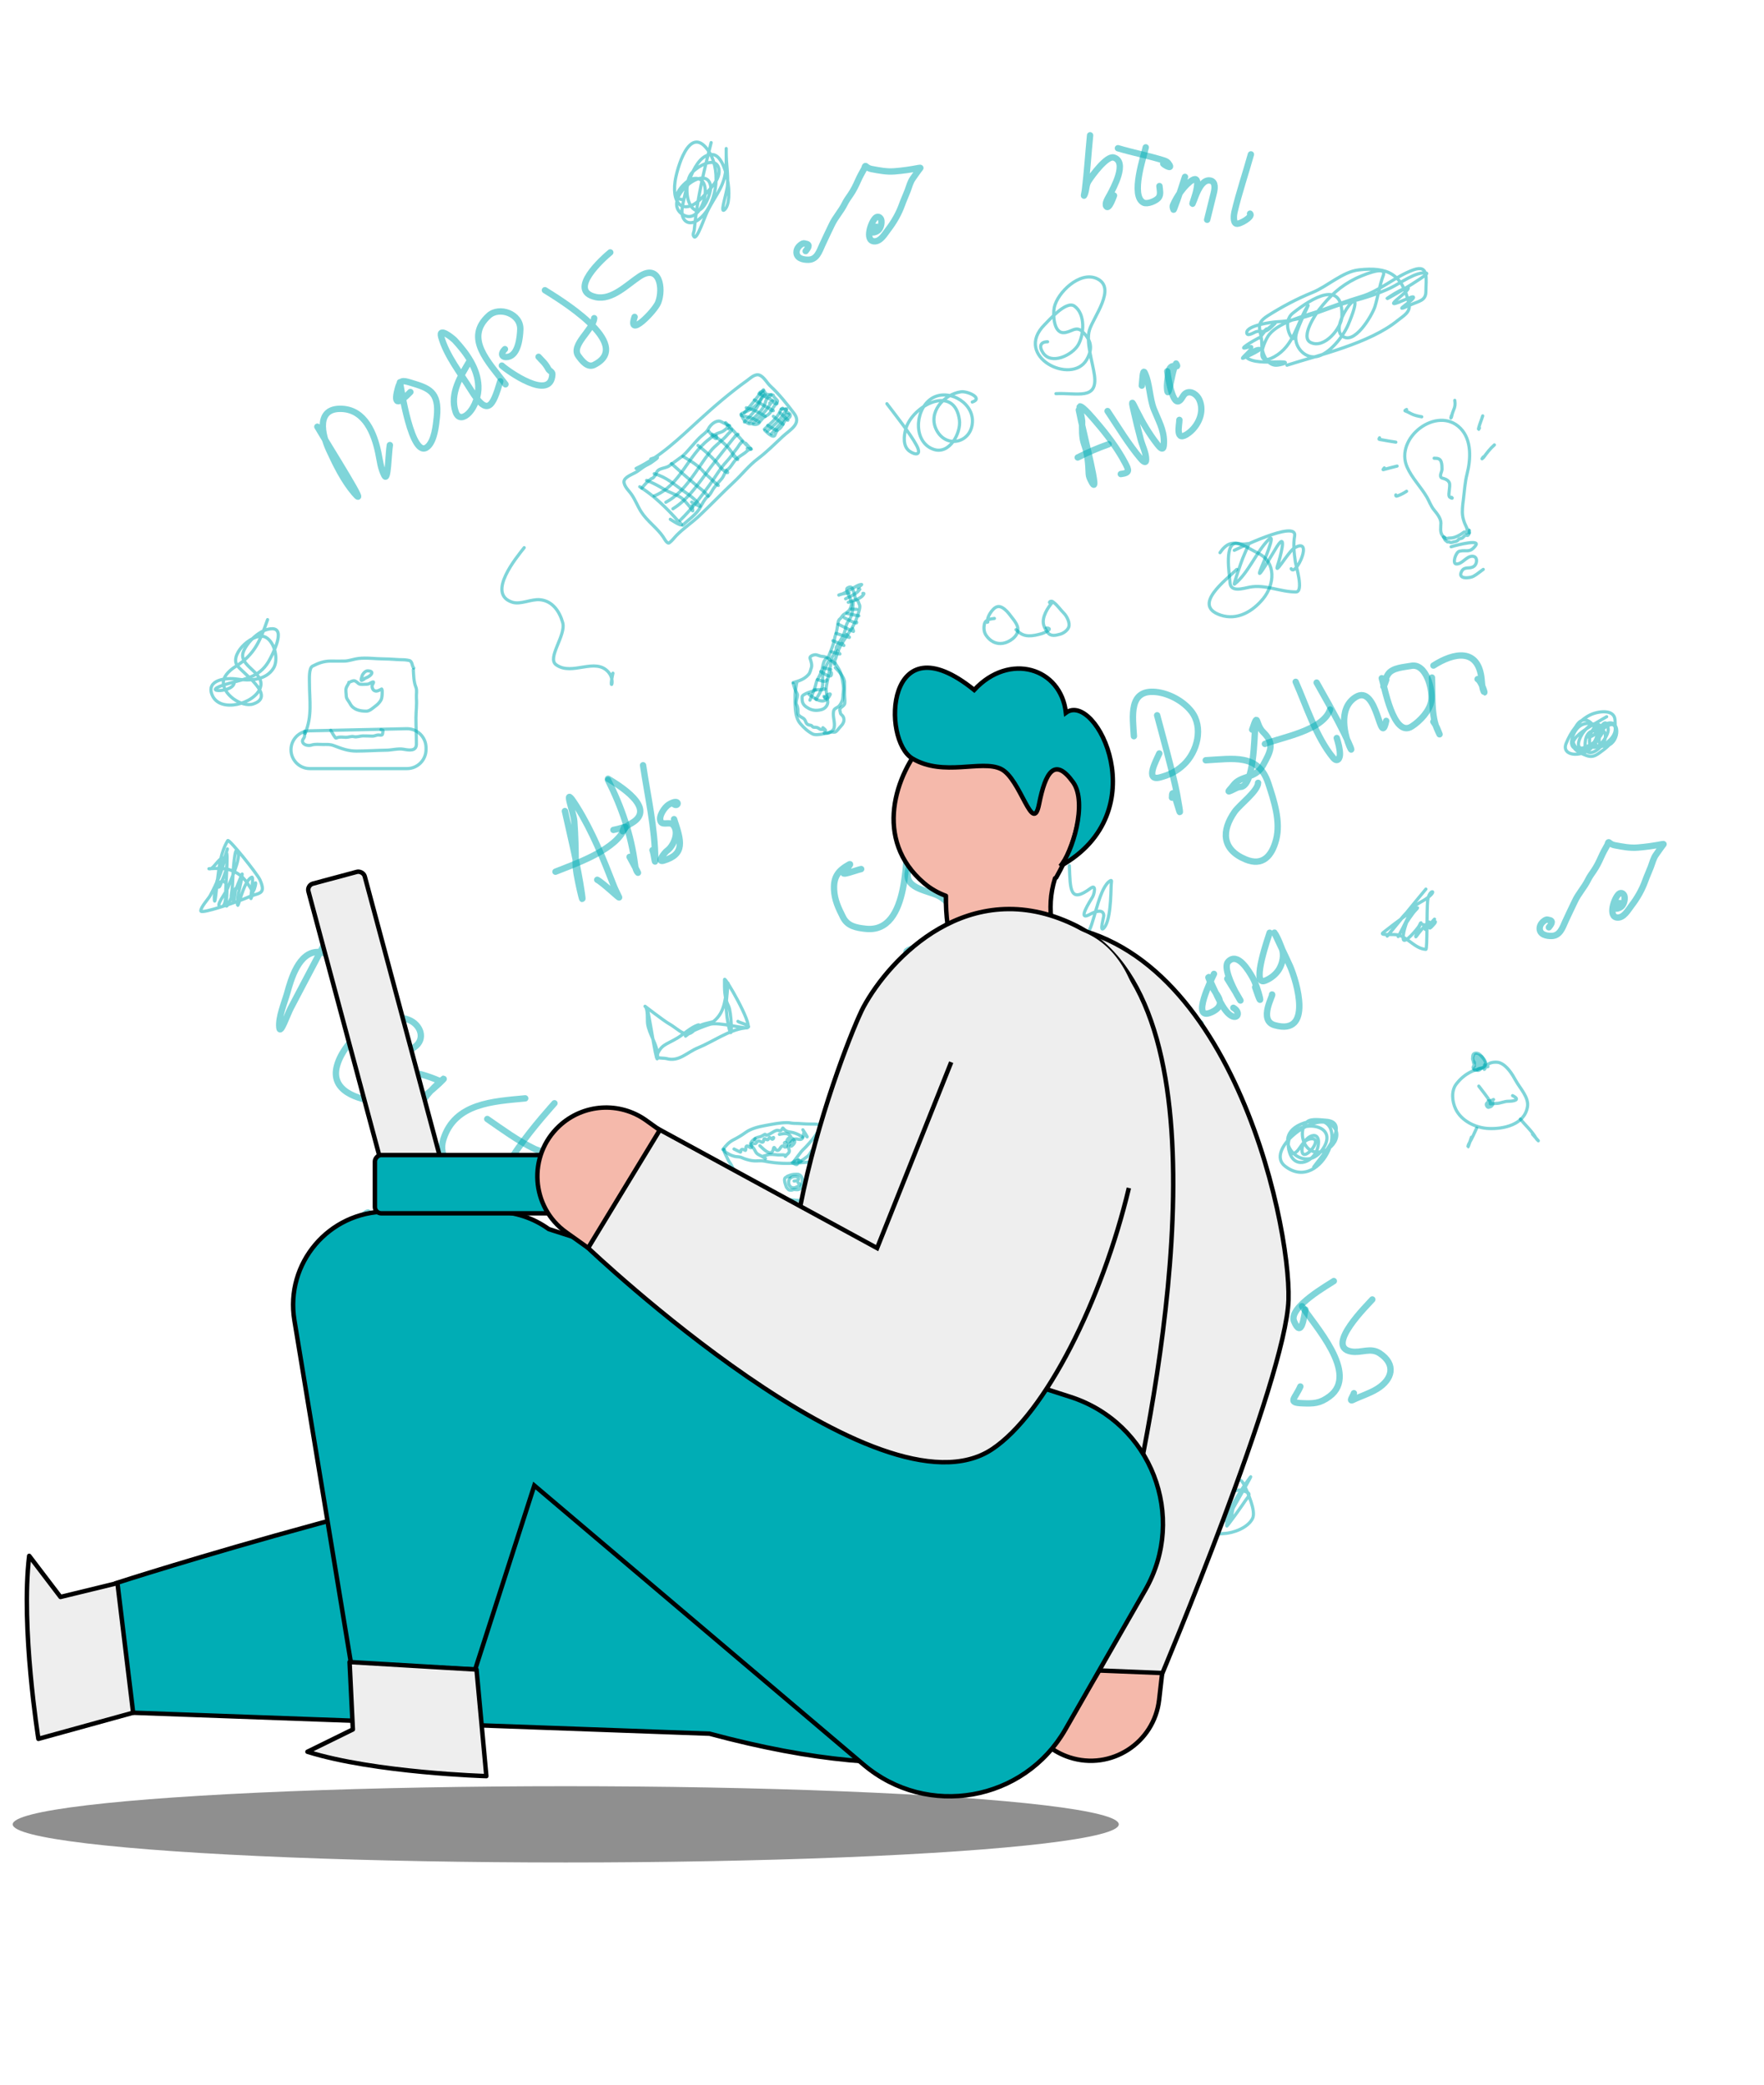 <svg width="555" height="656" viewBox="0 0 555 656" fill="none" xmlns="http://www.w3.org/2000/svg">
<g filter="url(#filter0_d_16_223)">
<g filter="url(#filter1_d_16_223)">
<path d="M190.686 414.091C189.377 414.284 187.837 414.386 187.525 415.945C187.284 417.153 187.375 418.396 188.099 419.444C189.336 421.234 191.174 422.279 193.388 421.91C195.367 421.581 198.086 419.787 198.086 417.559C198.086 416.303 197.181 415.039 196.433 414.099C195.631 413.092 194.938 412.032 193.928 411.208C192.566 410.097 191.465 409.988 190.24 411.298C189.57 412.015 188.936 412.993 188.643 413.932C188.498 414.395 188.605 414.766 188.605 415.23C188.605 415.848 188.49 414.936 188.605 414.63" stroke="#00ADB5" stroke-opacity="0.5" stroke-linecap="round" stroke-linejoin="round"/>
<path d="M197.469 417.63C198.583 418.619 199.527 419.513 201.497 419.561C202.876 419.595 204.254 419.251 205.546 418.88C206.472 418.615 209.438 417.21 207.034 417.097" stroke="#00ADB5" stroke-opacity="0.5" stroke-linecap="round" stroke-linejoin="round"/>
<path d="M208.955 409.003C207.485 410.626 205.457 413.807 206.219 416.245C206.487 417.102 206.876 417.679 207.379 418.412C208.393 419.886 209.963 419.426 211.388 419.041C212.42 418.762 213.647 417.883 214.043 416.883C214.588 415.503 213.451 413.345 212.501 412.395C211.44 411.334 210.6 410.043 209.418 409.114C209.103 408.867 208.864 408.599 208.454 408.69C207.993 408.793 207.803 409.234 208.416 409.234" stroke="#00ADB5" stroke-opacity="0.5" stroke-linecap="round" stroke-linejoin="round"/>
<path d="M312.866 186.582C311.557 186.776 310.017 186.878 309.706 188.437C309.464 189.645 309.556 190.888 310.28 191.936C311.517 193.726 313.355 194.771 315.568 194.402C317.548 194.072 320.266 192.279 320.266 190.051C320.266 188.795 319.362 187.531 318.613 186.591C317.811 185.583 317.118 184.524 316.108 183.7C314.746 182.589 313.646 182.48 312.421 183.79C311.751 184.507 311.117 185.485 310.823 186.424C310.679 186.887 310.785 187.258 310.785 187.722C310.785 188.34 310.67 187.428 310.785 187.122" stroke="#00ADB5" stroke-opacity="0.5" stroke-linecap="round" stroke-linejoin="round"/>
<path d="M319.65 190.122C320.764 191.111 321.708 192.005 323.677 192.053C325.056 192.087 326.435 191.743 327.727 191.372C328.652 191.107 331.618 189.702 329.215 189.589" stroke="#00ADB5" stroke-opacity="0.5" stroke-linecap="round" stroke-linejoin="round"/>
<path d="M331.135 181.495C329.666 183.118 327.637 186.299 328.399 188.737C328.667 189.594 329.056 190.171 329.559 190.903C330.573 192.377 332.143 191.918 333.568 191.533C334.601 191.254 335.828 190.375 336.223 189.375C336.769 187.994 335.631 185.837 334.681 184.887C333.62 183.826 332.78 182.535 331.598 181.606C331.283 181.359 331.045 181.091 330.634 181.182C330.173 181.285 329.983 181.726 330.596 181.726" stroke="#00ADB5" stroke-opacity="0.5" stroke-linecap="round" stroke-linejoin="round"/>
<path d="M200.125 139.395C207.672 135.8 213.772 129.855 219.907 124.249C224.728 119.843 229.784 115.49 235.105 111.688C236.155 110.937 237.638 109.428 239.057 110.071C240.464 110.709 241.274 112.445 242.386 113.473C245.123 116.005 247.585 119.099 249.835 122.074C252.313 125.349 248.598 127.162 246.301 129.306C243.692 131.742 241.2 134.254 238.351 136.403C235.642 138.446 233.466 141.262 230.986 143.575C227.207 147.1 223.672 150.853 219.904 154.381C217.661 156.481 215.087 158.196 212.927 160.371C212.17 161.133 211.47 162.141 210.597 162.775C209.896 163.285 208.926 161.325 208.676 160.956C206.695 158.026 203.626 156.021 201.686 152.957C200.467 151.03 199.646 148.652 198.186 146.892C197.489 146.052 195.747 144.161 196.51 142.934C197.29 141.681 199.503 141.081 200.71 140.184C201.651 139.484 202.795 138.621 203.866 138.134C204.644 137.781 205.408 137.154 206.104 136.672C207.936 135.402 205.995 135.945 204.756 136.417" stroke="#00ADB5" stroke-opacity="0.5" stroke-linecap="round" stroke-linejoin="round"/>
<path d="M201.278 145.148C205.872 147.992 209.993 152.108 213.58 156.167C213.67 156.27 214.543 156.878 214.41 157.103C214.153 157.538 211.171 155.575 210.887 155.379" stroke="#00ADB5" stroke-opacity="0.5" stroke-linecap="round" stroke-linejoin="round"/>
<path d="M205.832 141.036C209.557 142.102 211.777 144.132 214.784 146.303C216.124 147.27 217.488 148.143 218.69 149.281C219.255 149.815 219.657 150.518 220.179 151.094C220.894 151.883 217.974 150.178 217.63 149.981" stroke="#00ADB5" stroke-opacity="0.5" stroke-linecap="round" stroke-linejoin="round"/>
<path d="M211.244 137.848C213.851 140.201 216.471 142.521 219.159 144.778C220.18 145.636 221.34 146.423 222.222 147.434C223.788 149.227 221.737 146.9 221.041 146.243" stroke="#00ADB5" stroke-opacity="0.5" stroke-linecap="round" stroke-linejoin="round"/>
<path d="M214.896 135.606C216.83 136.781 218.849 137.92 220.486 139.505C221.158 140.156 221.715 140.922 222.433 141.524C223.317 142.266 224.092 143.132 224.982 143.853C226.25 144.88 226.441 145.18 224.935 143.891" stroke="#00ADB5" stroke-opacity="0.5" stroke-linecap="round" stroke-linejoin="round"/>
<path d="M219.604 132.154C221.737 133.824 223.712 135.519 225.495 137.555C226.285 138.457 226.922 139.498 227.924 140.19C228.843 140.824 229.486 141.007 228.411 139.977" stroke="#00ADB5" stroke-opacity="0.5" stroke-linecap="round" stroke-linejoin="round"/>
<path d="M224.137 128.637C226.015 130.048 227.866 131.336 229.367 133.154C230.053 133.986 230.595 134.942 231.362 135.709C232.92 137.268 231.849 136.482 230.722 135.424" stroke="#00ADB5" stroke-opacity="0.5" stroke-linecap="round" stroke-linejoin="round"/>
<path d="M228.317 124.987C230.954 127.509 233.162 130.463 235.803 132.954C237.582 134.632 235.034 131.944 234.617 131.466" stroke="#00ADB5" stroke-opacity="0.5" stroke-linecap="round" stroke-linejoin="round"/>
<path d="M233.421 122.085C235.641 121.179 237.943 120.099 239.135 117.884C239.464 117.274 239.888 116.742 240.023 116.054C240.209 115.109 240.172 115.515 239.472 116.126" stroke="#00ADB5" stroke-opacity="0.5" stroke-linecap="round" stroke-linejoin="round"/>
<path d="M236.994 125.133C238.754 123.5 240.721 121.716 242.01 119.644C242.653 118.61 243.878 117.348 242.165 118.843" stroke="#00ADB5" stroke-opacity="0.5" stroke-linecap="round" stroke-linejoin="round"/>
<path d="M242.635 128.555C244.238 126.813 245.665 125.192 247.141 123.371C247.617 122.782 249.07 122.018 247.322 122.485" stroke="#00ADB5" stroke-opacity="0.5" stroke-linecap="round" stroke-linejoin="round"/>
<path d="M241.36 127.674C243.038 126.236 244.935 124.562 246.265 122.747C246.62 122.262 246.893 121.723 247.218 121.219C247.762 120.376 247.796 120.661 246.971 120.748" stroke="#00ADB5" stroke-opacity="0.5" stroke-linecap="round" stroke-linejoin="round"/>
<path d="M205.808 148.053C214.168 144.657 216.231 135.44 223.043 130.228C223.872 129.594 224.545 128.889 225.512 128.45C226.158 128.157 226.956 128.016 227.544 127.641C227.903 127.411 230.882 125.135 228.812 126.076" stroke="#00ADB5" stroke-opacity="0.5" stroke-linecap="round" stroke-linejoin="round"/>
<path d="M201.915 145.588C202.854 144.447 203.687 143.471 204.877 142.646C205.072 142.51 205.373 142.488 205.534 142.307C205.852 141.949 206.334 141.425 206.456 140.964C206.939 139.145 209.297 139.481 210.55 138.569C211.741 137.702 212.888 136.823 214.103 135.966C215.441 135.022 216.06 134.194 217.135 132.984C218.122 131.872 219.081 130.748 220.126 129.696C220.981 128.835 222.324 128.052 222.868 126.95C223.482 125.707 225.052 124.284 226.465 124.514C226.95 124.594 230.515 126.66 228.185 125.339" stroke="#00ADB5" stroke-opacity="0.5" stroke-linecap="round" stroke-linejoin="round"/>
<path d="M209.48 150.033C215.763 146.72 219.249 139.495 223.492 134.037C225.055 132.027 227.288 130.691 228.924 128.716C229.624 127.871 231.169 126.974 229.372 126.989" stroke="#00ADB5" stroke-opacity="0.5" stroke-linecap="round" stroke-linejoin="round"/>
<path d="M211.723 152.08C217.416 148.58 221.06 142.069 225.202 136.91C227.086 134.562 228.905 132.166 230.812 129.837C231.682 128.776 233.198 128.113 231.252 129.2" stroke="#00ADB5" stroke-opacity="0.5" stroke-linecap="round" stroke-linejoin="round"/>
<path d="M213.966 155.732C217.518 152.268 220.386 148.53 223.292 144.523C225.059 142.087 226.587 139.348 228.662 137.155C229.853 135.896 230.769 134.422 231.85 133.088C232.286 132.55 232.586 131.924 233.034 131.391C234.042 130.19 233.339 131.276 232.637 131.928" stroke="#00ADB5" stroke-opacity="0.5" stroke-linecap="round" stroke-linejoin="round"/>
<path d="M214.801 157.25C216.569 155.518 219.159 153.852 220.338 151.605C220.766 150.79 221.825 148.821 222.568 148.322C223.551 147.662 224.019 146.259 224.733 145.377C225.478 144.458 226.207 143.561 227.015 142.687C227.772 141.867 228.015 140.428 228.952 139.723C229.997 138.937 230.505 137.72 231.339 136.782C232.06 135.97 233.433 135.129 234.328 134.508C234.824 134.165 235.17 133.696 235.732 133.441C236.872 132.923 236.132 133.188 235.089 133.149" stroke="#00ADB5" stroke-opacity="0.5" stroke-linecap="round" stroke-linejoin="round"/>
<path d="M233.278 122.734C234.74 123.119 236.543 123.384 237.876 124.181C238.736 124.695 239.485 125.211 237.919 124.275" stroke="#00ADB5" stroke-opacity="0.5" stroke-linecap="round" stroke-linejoin="round"/>
<path d="M234.796 120.293C236.882 120.838 238.357 121.449 240.057 122.558C241.17 123.283 240.991 123.082 239.833 122.384" stroke="#00ADB5" stroke-opacity="0.5" stroke-linecap="round" stroke-linejoin="round"/>
<path d="M237.327 117.83C239.118 118.837 240.856 119.982 242.708 120.859C243.797 121.375 243.226 121.339 242.385 120.933" stroke="#00ADB5" stroke-opacity="0.5" stroke-linecap="round" stroke-linejoin="round"/>
<path d="M238.768 115.862C240.651 116.719 242.388 117.573 244.122 118.652C244.913 119.144 244.195 119.176 243.595 118.778" stroke="#00ADB5" stroke-opacity="0.5" stroke-linecap="round" stroke-linejoin="round"/>
<path d="M234.202 121.876C235.625 120.184 237.052 118.581 238.348 116.847C238.716 116.355 240.958 113.612 239.989 115.015" stroke="#00ADB5" stroke-opacity="0.5" stroke-linecap="round" stroke-linejoin="round"/>
<path d="M235.697 124.846C237.548 123.209 240.216 121.027 240.814 118.581C240.99 117.862 241.371 117.143 241.93 116.647C242.497 116.145 243.09 115.919 242.243 116.765" stroke="#00ADB5" stroke-opacity="0.5" stroke-linecap="round" stroke-linejoin="round"/>
<path d="M234.212 124.791C236.186 122.664 237.874 121.235 238.989 118.616C239.279 117.935 239.611 117.372 240.086 116.836C240.59 116.269 241.313 115.738 240.34 116.753" stroke="#00ADB5" stroke-opacity="0.5" stroke-linecap="round" stroke-linejoin="round"/>
<path d="M241.547 125.838C242.456 126.414 243.368 126.948 244.313 127.428C244.703 127.626 244.22 127.243 244.054 127.18" stroke="#00ADB5" stroke-opacity="0.5" stroke-linecap="round" stroke-linejoin="round"/>
<path d="M243.319 122.99C243.38 123.042 246.954 126.105 246.32 125.422" stroke="#00ADB5" stroke-opacity="0.5" stroke-linecap="round" stroke-linejoin="round"/>
<path d="M245.442 121.88C246.23 122.638 248.645 124.857 247.795 124.168" stroke="#00ADB5" stroke-opacity="0.5" stroke-linecap="round" stroke-linejoin="round"/>
<path d="M240.491 127.047C241.798 125.831 244.663 123.42 245.365 121.55C245.642 120.813 246.909 119.866 245.717 120.879" stroke="#00ADB5" stroke-opacity="0.5" stroke-linecap="round" stroke-linejoin="round"/>
<path d="M240.656 127.41C240.78 127.51 243.279 130.201 243.812 128.896C244.084 128.23 244.438 127.362 245.105 126.995C246.276 126.351 246.492 124.322 247.69 123.778C249.05 123.16 248.923 122.125 247.657 121.758C247.159 121.613 247.552 120.633 247.035 120.71C246.562 120.781 246.312 120.606 245.783 120.703" stroke="#00ADB5" stroke-opacity="0.5" stroke-linecap="round" stroke-linejoin="round"/>
<path d="M233.113 122.371C233.97 124.009 234.132 124.602 235.515 125.285C235.888 125.47 236.376 125.214 236.659 125.358C237.219 125.642 238.327 125.648 238.746 125.132C239.587 124.093 239.897 123.423 241.185 122.791C241.999 122.393 242.653 121.452 243.029 120.673C243.442 119.816 244.187 119.171 244.624 118.311C244.81 117.945 243.309 117.002 243.295 116.368C243.292 116.188 241.51 116.183 241.213 116.033C240.854 115.85 240.689 115.593 240.517 115.214C240.265 114.659 239.819 115.348 239.142 115.4" stroke="#00ADB5" stroke-opacity="0.5" stroke-linecap="round" stroke-linejoin="round"/>
<path d="M203.434 143.147C205.458 143.916 207.224 144.908 209.046 146.006C210.629 146.96 212.417 147.467 213.989 148.391C215.108 149.049 216.27 150.551 217.096 151.537C217.371 151.866 217.577 152.173 217.772 152.544C218.22 153.394 217.754 151.339 217.707 151.114" stroke="#00ADB5" stroke-opacity="0.5" stroke-linecap="round" stroke-linejoin="round"/>
<path d="M222.982 127.701C223.544 128.291 225.817 131.545 225.368 129.099" stroke="#00ADB5" stroke-opacity="0.5" stroke-linecap="round" stroke-linejoin="round"/>
<path d="M227.661 353.572C227.902 354.811 228.514 355.616 228.989 356.744C229.312 357.511 229.916 358.106 230.253 358.859C230.616 359.672 231.161 360.628 231.667 361.352C232.102 361.972 232.386 362.56 232.935 363.109C233.903 364.077 234.636 365.232 235.61 366.187C237.025 367.575 239.421 369.386 241.482 369.272C242.144 369.235 242.877 369.44 243.527 369.342C244.084 369.258 244.761 369.23 245.319 369.326C246.236 369.485 247.232 369.325 248.109 369.515C248.583 369.618 249.099 369.468 249.578 369.557C250.2 369.672 250.929 369.701 251.562 369.701C253.636 369.701 255.705 369.688 257.774 369.426C258.895 369.283 260.005 369.655 261.115 369.458C262.156 369.272 263.543 369.464 264.523 369.035C265.727 368.508 266.924 367.68 267.854 366.75C268.321 366.284 268.674 365.727 268.99 365.15C269.405 364.393 269.636 363.576 270.053 362.821C271.506 360.186 272.335 357.253 273.512 354.507C273.789 353.859 274.245 353.335 274.578 352.737C274.662 352.586 274.7 352.393 274.837 352.247C275.35 351.704 274.367 351.646 273.915 351.441" stroke="#00ADB5" stroke-opacity="0.5" stroke-linecap="round" stroke-linejoin="round"/>
<path d="M227.43 353.687C228.46 352.341 229.333 351.351 230.829 350.59C232.081 349.952 233.38 349.195 234.512 348.362C236.251 347.084 238.645 346.514 240.762 346.129C243.067 345.71 245.335 345.22 247.681 345.22C248.406 345.22 249.124 345.438 249.85 345.45C250.719 345.465 251.59 345.492 252.455 345.566C253.783 345.679 255.145 345.652 256.474 345.681C258.329 345.721 260.105 346.681 261.959 346.83C263.063 346.918 264.349 347.083 265.422 347.383C265.824 347.496 266.282 347.572 266.657 347.754C267.124 347.981 267.451 348.365 267.88 348.631C269.263 349.492 270.81 349.897 272.305 350.551C272.764 350.752 273.552 351.095 274.059 351.095C274.758 351.095 274.721 352.385 274.721 351.095" stroke="#00ADB5" stroke-opacity="0.5" stroke-linecap="round" stroke-linejoin="round"/>
<path d="M274.606 351.902C273.752 353.047 273.143 353.483 271.931 354.151C270.979 354.676 269.925 355.048 268.859 355.243C267.863 355.425 266.776 355.568 265.767 355.649C264.928 355.716 264.071 355.619 263.214 355.716C261.274 355.937 259.318 356.437 257.447 356.984C254.777 357.764 252.198 357.845 249.44 357.995C246.43 358.158 243.411 357.928 240.461 357.316C239.466 357.11 238.414 357.295 237.402 357.256C236.286 357.212 235.193 356.905 234.144 356.542C233.702 356.389 233.295 356.155 232.832 356.049C232.29 355.926 231.738 355.974 231.2 355.844C230.45 355.663 229.574 355.336 228.941 354.897C228.665 354.706 228.251 354.549 228.035 354.26C227.972 354.176 227.891 353.989 227.891 353.889C227.891 353.651 227.696 353.711 228.006 353.918" stroke="#00ADB5" stroke-opacity="0.5" stroke-linecap="round" stroke-linejoin="round"/>
<path d="M249.838 363.595C250.539 363.517 251.465 363.53 251.175 362.629C251.082 362.339 250.848 362.308 250.599 362.225C249.858 361.978 248.532 362.457 248.253 363.23C247.754 364.618 248.7 366.118 250.186 365.637C250.591 365.506 251.308 365.22 251.566 364.853C251.874 364.412 251.411 364.542 251.105 364.113" stroke="#00ADB5" stroke-opacity="0.5" stroke-linecap="round" stroke-linejoin="round"/>
<path d="M247.706 362.097C248.824 361.649 249.395 361.464 250.526 361.464C250.981 361.464 251.209 361.432 251.61 361.694C252.274 362.128 252.502 362.952 252.433 363.678C252.374 364.291 252.172 365.131 251.956 365.713C251.796 366.146 251.399 366.221 250.993 366.302C250.622 366.376 249.813 366.169 249.521 366.331C249.211 366.503 248.263 366.561 248.023 366.241C247.803 365.947 247.566 365.821 247.405 365.464C247.252 365.123 247.183 364.798 247.06 364.459C246.891 363.994 246.587 362.723 247.217 362.443C247.586 362.279 247.744 362.181 248.167 362.181C248.287 362.181 248.39 362.27 248.513 362.27C248.69 362.27 248.171 362.155 247.994 362.155" stroke="#00ADB5" stroke-opacity="0.5" stroke-linecap="round" stroke-linejoin="round"/>
<path d="M249.722 357.489C250.535 356.439 251.276 355.355 252.116 354.334C252.567 353.785 253.127 353.313 253.614 352.788C255.006 351.285 256.424 349.639 257.486 347.882C258.531 346.152 259.958 344.267 261.508 342.967C262.327 342.28 263.059 341.522 263.771 340.73C264.462 339.962 264.78 338.889 265.435 338.077C265.942 337.449 269.26 333.174 269.838 335.773C270.065 336.795 269.069 337.509 268.443 338.135C267.733 338.845 267.019 339.747 266.414 340.554C265.831 341.332 265.121 342.016 264.555 342.801C263.784 343.868 262.381 344.632 261.819 345.841C261.355 346.838 260.585 347.64 260.007 348.564C259.207 349.845 258.269 350.915 257.326 352.087C256.578 353.016 255.407 353.78 254.878 354.839C254.435 355.724 253.651 356.097 252.935 356.67C252.624 356.919 252.245 357.058 251.969 357.403C251.877 357.518 251.712 357.65 251.626 357.521C251.577 357.448 251.39 357.613 251.425 357.694C251.548 357.981 251.249 357.005 251.22 356.913" stroke="#00ADB5" stroke-opacity="0.5" stroke-linecap="round" stroke-linejoin="round"/>
<path d="M249.261 357.777C249.482 357.889 250.874 358.946 250.874 358.094C250.874 357.836 251.206 357.406 251.322 357.144C251.411 356.945 250.615 357.135 250.497 357.288C250.342 357.486 250.042 357.648 250.529 357.662C250.903 357.673 251.195 357.512 251.479 357.291C251.561 357.227 252.66 357.401 251.681 357.374C251.16 357.359 250.654 357.374 250.154 357.374C249.722 357.374 250.598 357.259 250.724 357.259C250.825 357.259 249.994 357.753 249.85 357.592C249.815 357.552 249.755 357.444 249.895 357.374" stroke="#00ADB5" stroke-opacity="0.5" stroke-linecap="round" stroke-linejoin="round"/>
<path d="M230.944 353.515C231.009 353.549 233.067 354.627 233.075 354.494C233.085 354.333 232.97 354.192 233.05 354.033C233.398 353.336 233.849 353.671 234.448 353.94C234.916 354.151 234.206 351.82 235.616 352.804C236.345 353.313 236.539 353.232 236.419 352.379C236.329 351.733 236.552 351.731 237.107 351.799C237.485 351.846 237.756 351.928 237.971 351.569C238.233 351.133 238.528 350.885 239.063 351.073C239.506 351.229 239.9 351.668 240.205 351.108C240.339 350.862 240.226 350.125 240.65 350.267C240.916 350.355 241.266 350.702 241.568 350.593C241.798 350.51 241.974 349.799 242.234 349.911C242.505 350.029 242.781 350.543 243.124 350.42C243.289 350.361 243.595 349.821 243.271 349.886" stroke="#00ADB5" stroke-opacity="0.5" stroke-linecap="round" stroke-linejoin="round"/>
<path d="M239.066 352.478C239.78 353.059 242.454 356.162 243.239 353.844C243.38 353.429 243.402 352.607 243.796 353.287C244.12 353.848 244.609 354.237 245.14 353.707C245.492 353.355 245.648 352.758 246.151 352.574C246.613 352.405 246.951 353.273 247.335 352.766C247.645 352.357 247.495 351.654 247.041 351.409C246.892 351.328 246.85 351.606 246.785 351.671" stroke="#00ADB5" stroke-opacity="0.5" stroke-linecap="round" stroke-linejoin="round"/>
<path d="M245.229 348.907C246.342 348.715 247.743 348.326 248.589 349.323C248.982 349.784 248.944 350.374 248.685 350.897C248.496 351.279 247.987 351.47 247.661 351.095C247.395 350.788 247.945 350.281 248.141 350.094C248.816 349.451 249.815 350.48 250.026 351.179C250.203 351.762 248.608 353.114 248.801 352.535" stroke="#00ADB5" stroke-opacity="0.5" stroke-linecap="round" stroke-linejoin="round"/>
<path d="M263.95 350.865C264.28 350.751 266.406 350.067 265.998 351.198C265.789 351.778 264.987 352.089 264.462 352.279C264.213 352.369 263.571 352.354 263.988 351.991C264.349 351.678 264.858 351.53 265.332 351.569C267.181 351.719 264.596 353.843 264.065 354.136C263.034 354.704 261.631 355.303 260.551 354.609" stroke="#00ADB5" stroke-opacity="0.5" stroke-linecap="round" stroke-linejoin="round"/>
<path d="M252.602 347.466C253.041 348.18 253.568 348.896 253.943 349.646C254.072 349.904 253.514 349.243 253.383 348.987C253.348 348.919 253.108 348.162 253.085 348.167C252.805 348.23 252.739 349.514 252.663 349.751C252.304 350.873 251.417 350.443 250.548 350.359C249.495 350.258 249.024 351.296 248.442 351.959C247.976 352.49 247.793 352.653 248.109 353.284C248.365 353.795 248.471 354.291 248.109 354.753C247.827 355.114 247.474 355.342 247.133 355.64C246.821 355.912 247.269 355.867 247.21 355.704C247.05 355.256 246.064 355.349 245.741 355.371C244.542 355.45 243.321 355.149 242.144 355.224C241.519 355.263 240.93 355.612 240.311 355.704C239.681 355.797 240.513 356.343 240.749 356.5C241.155 356.771 239.955 355.925 239.514 355.716C238.774 355.366 238.092 355.096 237.709 354.321C237.325 353.545 236.988 353.016 236.339 352.446C236.116 352.249 236.089 351.951 236.198 351.684C236.451 351.067 237.012 350.565 237.568 350.231" stroke="#00ADB5" stroke-opacity="0.5" stroke-linecap="round" stroke-linejoin="round"/>
<path d="M252.487 349.771C251.043 348.763 249.852 348.329 248.154 348.1C247.557 348.02 246.921 347.607 246.532 347.15C246.186 346.744 246.382 346.852 245.975 347.402C245.419 348.155 245.006 347.48 244.295 347.678C243.206 347.981 242.271 348.994 241.165 349.182C240.862 349.233 240.935 348.727 240.557 348.945C239.92 349.312 239.433 349.66 238.688 349.777C238.238 349.848 237.384 350.144 237.453 350.692" stroke="#00ADB5" stroke-opacity="0.5" stroke-linecap="round" stroke-linejoin="round"/>
<path d="M262.279 349.771C263.673 349.905 265.084 349.888 266.472 350.036C266.96 350.088 267.21 350.286 267.553 350.606C267.863 350.894 268.347 351.574 268.792 351.611C269.433 351.664 269.764 351.398 270.363 351.211C270.723 351.098 271.873 351.211 271.496 351.211" stroke="#00ADB5" stroke-opacity="0.5" stroke-linecap="round" stroke-linejoin="round"/>
<path d="M261.243 351.326C259.745 352.313 258.945 353.81 257.342 354.708C257.024 354.886 256.053 355.231 256.126 355.816C256.179 356.239 259.424 354.914 259.918 354.667" stroke="#00ADB5" stroke-opacity="0.5" stroke-linecap="round" stroke-linejoin="round"/>
<path d="M266.83 352.708C267.644 353.314 268.347 354.181 269.365 353.873C269.64 353.79 270.216 353.757 270.401 353.572" stroke="#00ADB5" stroke-opacity="0.5" stroke-linecap="round" stroke-linejoin="round"/>
<path d="M468.132 327.597C463.925 328.404 460.867 329.619 458.201 333.047C456.511 335.219 456.882 338.638 457.989 340.941C459.813 344.736 464.298 346.879 468.344 347.065C473.057 347.281 479.609 345.896 480.575 340.275C481.093 337.262 478.214 334.413 476.866 331.942C475.77 329.931 474.118 327.221 471.81 326.371C470.868 326.024 468.681 326.144 467.995 327.082C467.689 327.501 467.295 327.944 467.072 328.414C466.891 328.796 467.085 327.444 467.042 327.052" stroke="#00ADB5" stroke-opacity="0.5" stroke-linecap="round" stroke-linejoin="round"/>
<path d="M469.903 337.951C468.768 338.535 466.926 338.921 467.92 340.199C468.146 340.491 468.469 340.475 468.745 340.199C468.98 339.964 470.167 338.728 469.29 338.436C467.502 337.84 468.156 341.407 469.433 339.829C470.12 338.981 469.159 338.146 468.298 338.663C467.272 339.278 468.084 340.353 468.889 339.42C469.495 338.716 469.011 338.177 468.351 338.837C467.76 339.428 468.36 340.37 468.941 339.571C469.537 338.752 468.858 338.058 468.139 338.776C467.307 339.608 468.208 339.521 468.798 338.973C469.392 338.421 468.338 338.502 467.995 338.935C467.2 339.941 468.446 339.798 468.646 338.935C468.941 337.668 467.634 340.58 468.268 338.36" stroke="#00ADB5" stroke-opacity="0.5" stroke-linecap="round" stroke-linejoin="round"/>
<path d="M465.271 333.728C466.481 335.325 467.721 336.839 468.737 338.436C469.019 338.878 468.794 339.322 468.949 339.314C469.522 339.282 470.11 339.178 470.72 339.178C472.118 339.178 473.218 338.496 474.565 338.496C476.196 338.496 478.593 338.073 475.897 336.725" stroke="#00ADB5" stroke-opacity="0.5" stroke-linecap="round" stroke-linejoin="round"/>
<path d="M463.908 327.461C463.653 326.173 462.41 323.05 464.725 323.381C465.556 323.5 466.114 324.359 466.603 324.902C467.874 326.315 467.738 328.021 465.679 328.142C465.14 328.174 464.38 329.243 463.772 328.483C463.083 327.621 463.786 327.679 463.908 326.643C463.988 325.966 463.545 326.022 463.355 325.356C463.21 324.846 463.512 324.287 463.635 323.918" stroke="#00ADB5" stroke-opacity="0.5" stroke-linecap="round" stroke-linejoin="round"/>
<path d="M464.726 325.962C464.713 326.287 464.212 329.22 465.278 328.74C465.635 328.579 465.944 328.346 466.088 327.975C466.228 327.617 466.079 327.402 465.921 327.052C465.515 326.149 464.336 324.745 464.695 326.779C464.922 328.063 466.355 327.763 466.466 326.537C466.552 325.601 465.371 324.347 464.62 325.417C464.088 326.174 465.035 327.842 465.588 326.673C465.87 326.08 465.197 324.571 464.483 325.311C463.751 326.069 464.851 327.669 465.573 327.022C466.287 326.382 465.802 324.43 465.028 325.175C464.321 325.856 465.382 327.212 465.921 326.174C466.523 325.016 465.198 324.143 464.786 325.356C464.418 326.44 465.565 327.604 465.831 326.128C466.033 325.005 463.969 324.408 463.969 325.75C463.969 326.987 465.074 326.86 465.074 325.735C465.074 324.562 463.893 324.826 464.385 325.811C464.877 326.795 465.537 325.048 464.983 324.494C464.336 323.847 463.479 324.847 464.241 325.47C464.76 325.895 465.47 324.132 464.597 323.805C463.843 323.522 464.26 325.062 464.521 324.713C464.926 324.173 464.305 323.811 464.733 323.918C465.11 324.013 466.026 324.214 466.285 324.547C466.488 324.808 467.314 326.265 467.314 326.643C467.314 327.8 465.544 328.424 464.529 328.134C463.8 327.926 463.584 328.441 463.84 328.271C464.46 327.857 464.589 326.779 464.589 327.188" stroke="#00ADB5" stroke-opacity="0.5" stroke-linecap="round" stroke-linejoin="round"/>
<path d="M464.589 346.943C463.888 348.432 463.265 349.927 462.44 351.334C462.254 351.65 461.905 352.297 461.864 352.666C461.754 353.66 462.752 350.295 462.954 349.805" stroke="#00ADB5" stroke-opacity="0.5" stroke-linecap="round" stroke-linejoin="round"/>
<path d="M478.35 344.082C480.075 346.261 481.978 347.815 483.323 350.206C483.455 350.441 483.685 350.628 483.868 350.811C484.48 351.423 482.732 349.505 482.165 348.851" stroke="#00ADB5" stroke-opacity="0.5" stroke-linecap="round" stroke-linejoin="round"/>
<path d="M364.065 217.051C365.144 221.123 369.31 236.26 370.307 241.791C373.051 257.019 368.745 236.24 368.735 242.966" stroke="#00ADB5" stroke-opacity="0.5" stroke-width="2" stroke-linecap="round" stroke-linejoin="round"/>
<path d="M356.754 223.634C356.386 217.438 354.996 208.838 363.684 209.723C367.772 210.14 372.274 212.566 374.822 215.812C378.76 220.828 376.683 228.604 372.428 232.596C370.163 234.72 367.966 235.785 365.003 236.588C359.982 237.949 363.944 230.976 364.753 229.064" stroke="#00ADB5" stroke-opacity="0.5" stroke-width="2" stroke-linecap="round" stroke-linejoin="round"/>
<path d="M379.352 231.207C387.985 230.745 395.931 229.046 399.02 238.408C400.814 243.849 403 250.46 401.504 256.194C400.152 261.375 397.24 264.614 391.916 262.407C384.308 259.253 384.318 253.315 388.459 247.393C389.984 245.213 395.823 240.847 395.827 238.298" stroke="#00ADB5" stroke-opacity="0.5" stroke-width="2" stroke-linecap="round" stroke-linejoin="round"/>
<path d="M394.912 221.104C394.618 223.375 394.613 239.444 390.264 239.598C389.448 239.627 388.764 240.051 388.051 240.406C385.313 241.769 386.979 240.542 388.001 239.123C390.316 235.909 395.006 237.097 397.353 232.831C399.903 228.199 401.077 225.921 397.422 222.338C394.861 219.826 395.986 215.555 393.969 221.573" stroke="#00ADB5" stroke-opacity="0.5" stroke-width="2" stroke-linecap="round" stroke-linejoin="round"/>
<path d="M407.653 206.522C410.99 214.033 414.039 223.815 419.392 230.354C420.806 232.082 421.6 230.578 421.578 229.232C421.551 227.532 421.072 225.816 420.579 224.206" stroke="#00ADB5" stroke-opacity="0.5" stroke-width="2" stroke-linecap="round" stroke-linejoin="round"/>
<path d="M397.966 226.055C403.26 223.972 416.258 221.864 418.473 215.253" stroke="#00ADB5" stroke-opacity="0.5" stroke-width="2" stroke-linecap="round" stroke-linejoin="round"/>
<path d="M414.247 206.768C437.192 246.902 414.838 218.694 426.5 211.353C433.58 206.898 434.17 227.897 436.132 218.814" stroke="#00ADB5" stroke-opacity="0.5" stroke-width="2" stroke-linecap="round" stroke-linejoin="round"/>
<path d="M434.74 205.387C435.572 207.876 438.368 224.307 444.189 220.554C446.792 218.875 449.824 215.675 450.325 212.529C450.864 209.154 448.755 200.579 443.984 201.502C441.806 201.924 438.164 202.025 436.744 204.095C435.371 206.095 434.504 210.779 436.152 205.86" stroke="#00ADB5" stroke-opacity="0.5" stroke-width="2" stroke-linecap="round" stroke-linejoin="round"/>
<path d="M450.997 201.409C457.504 197.231 465.152 195.86 466.142 205.698C466.266 206.933 466.289 208.488 466.856 209.625C467.512 210.943 466.163 206.403 464.886 205.67" stroke="#00ADB5" stroke-opacity="0.5" stroke-width="2" stroke-linecap="round" stroke-linejoin="round"/>
<path d="M450.52 205.176C450.814 210.319 450.079 217.286 452.482 222.111C452.564 222.275 453.135 223.534 452.847 222.844C452.278 221.479 452.042 220.553 450.969 219.073" stroke="#00ADB5" stroke-opacity="0.5" stroke-width="2" stroke-linecap="round" stroke-linejoin="round"/>
<path d="M285.833 251.734C284.932 260.093 286.503 285.829 272.305 284.227C269.345 283.894 266.657 283.399 265.251 280.61C263.778 277.69 262.56 275.149 262.414 271.832C262.234 267.758 263.856 265.835 267.15 263.996C268.305 263.352 265.823 265.962 265.603 266.215C264.155 267.878 269.067 265.851 270.945 265.435" stroke="#00ADB5" stroke-opacity="0.5" stroke-width="2" stroke-linecap="round" stroke-linejoin="round"/>
<path d="M304.06 255.75C296.879 256.422 286.743 257.783 285.584 266.767C284.956 271.64 292.201 272.232 295.345 273.892C300.748 276.743 304.848 286.043 298.787 290.136C294.573 292.982 291.385 291.469 287.286 291.753C283.121 292.042 286.021 290.507 288.49 290.086" stroke="#00ADB5" stroke-opacity="0.5" stroke-width="2" stroke-linecap="round" stroke-linejoin="round"/>
<path d="M342.973 34.573C342.397 40.34 342.047 46.167 341.336 51.92C341.267 52.474 340.722 54.659 341.367 52.892C341.838 51.601 341.686 50.254 342.442 49.029C343.485 47.342 348.194 40.915 350.406 41.565C354.839 42.868 350.365 51.091 349.096 53.447C348.658 54.26 347.465 56.023 348.083 56.934C348.906 58.149 350.429 53.659 350.494 53.522" stroke="#00ADB5" stroke-opacity="0.5" stroke-width="2" stroke-linecap="round" stroke-linejoin="round"/>
<path d="M360.482 38.36C359.956 40.937 355.543 53.655 359.795 55.762C360.995 56.356 363.65 55.234 364.475 54.267C365.334 53.259 364.885 51.717 364.792 50.547" stroke="#00ADB5" stroke-opacity="0.5" stroke-width="2" stroke-linecap="round" stroke-linejoin="round"/>
<path d="M351.733 38.638C356.398 40.026 361.196 40.949 365.832 42.381C366.926 42.719 367.336 42.872 367.925 43.848C368.841 45.366 366.407 43.979 365.987 43.519" stroke="#00ADB5" stroke-opacity="0.5" stroke-width="2" stroke-linecap="round" stroke-linejoin="round"/>
<path d="M372.831 47.653C371.76 50.886 370.754 54.159 369.531 57.34C369.289 57.973 369.252 58.204 369.121 57.721C368.995 57.256 368.872 56.981 369.079 56.49C370.177 53.878 372.74 50.124 375.158 48.665C377.768 47.09 376.344 52.382 375.993 53.453C375.599 54.656 374.538 57.953 375.745 54.763C376.462 52.864 378.11 48.145 380.888 48.831C382.57 49.247 382.182 51.522 381.885 52.725C381.336 54.943 380.791 57.145 380.241 59.371C379.437 62.623 379.871 60.867 380.459 58.49" stroke="#00ADB5" stroke-opacity="0.5" stroke-width="2" stroke-linecap="round" stroke-linejoin="round"/>
<path d="M393.569 40.575C391.893 46.603 389.837 52.613 388.393 58.704C388.224 59.418 387.854 62.063 388.992 62.378C390.072 62.678 394.341 60.113 393.298 59.224" stroke="#00ADB5" stroke-opacity="0.5" stroke-width="2" stroke-linecap="round" stroke-linejoin="round"/>
<path d="M103.427 286.46C99.464 293.989 95.513 301.525 91.54 309.048C90.407 311.193 88.171 317.753 87.894 315.344C87.519 312.077 89.515 307.504 90.362 304.443C91.557 300.122 93.991 291.491 100.056 291.522C104.634 291.547 109.781 298.26 110.491 302.449C110.992 305.406 112.45 302.066 114.428 301.174" stroke="#00ADB5" stroke-opacity="0.5" stroke-width="2" stroke-linecap="round" stroke-linejoin="round"/>
<path d="M115.712 310.581C118.376 316.775 122.302 327.246 130.386 321.485C134.101 318.838 132.255 314.308 128.588 312.869C119.601 309.343 108.276 319.189 106.035 327.282C103.794 335.374 112.64 337.855 118.725 338.654C122.092 339.096 121.337 336.218 124.234 335.216" stroke="#00ADB5" stroke-opacity="0.5" stroke-width="2" stroke-linecap="round" stroke-linejoin="round"/>
<path d="M138.095 331.997C131.113 329.082 121.864 326.483 117.93 335.405C116.033 339.705 124.52 340.21 127.038 340.091C131.846 339.865 142.552 328.735 138.945 331.922C135.779 334.719 132.576 338.02 131.274 342.15C130.434 344.818 131.399 350.711 134.492 346.641" stroke="#00ADB5" stroke-opacity="0.5" stroke-width="2" stroke-linecap="round" stroke-linejoin="round"/>
<path d="M165.244 337.579C155.111 338.551 143.102 339.06 139.507 350.445C137.74 356.041 141.886 359.933 146.882 361.575C150.373 362.723 153.932 360.231 156.05 357.703" stroke="#00ADB5" stroke-opacity="0.5" stroke-width="2" stroke-linecap="round" stroke-linejoin="round"/>
<path d="M174.448 339.123C173.892 339.799 148.931 367.004 160.829 367.214C164.124 367.273 167.505 365.356 169.773 363.201" stroke="#00ADB5" stroke-opacity="0.5" stroke-width="2" stroke-linecap="round" stroke-linejoin="round"/>
<path d="M153.305 344.073C158.098 347.378 162.823 350.878 168.08 353.432C169.445 354.096 171.72 354.412 172.66 355.788C173.188 356.561 172.358 354.725 172.266 354.458" stroke="#00ADB5" stroke-opacity="0.5" stroke-width="2" stroke-linecap="round" stroke-linejoin="round"/>
<path d="M99.848 126.255C103.87 133.133 116.642 153.199 111.457 147.15C108.143 143.283 105.625 138.151 103.524 133.576C101.319 128.776 99.248 120.211 107.651 120.645C114.864 121.019 117.743 128.384 119.012 134.421C119.571 137.084 119.714 139.153 120.909 141.575C122.13 144.052 122.198 134.509 122.662 132.033" stroke="#00ADB5" stroke-opacity="0.5" stroke-width="2" stroke-linecap="round" stroke-linejoin="round"/>
<path d="M125.833 112.267C126.057 113.307 129.533 137.092 134.579 132.518C136.704 130.592 137.171 125.844 137.444 123.243C138.296 115.114 134.862 114.11 129.155 112.39C126.433 111.569 125.875 111.606 125.127 114.409C123.592 120.164 126.012 118.547 129.113 115.347" stroke="#00ADB5" stroke-opacity="0.5" stroke-width="2" stroke-linecap="round" stroke-linejoin="round"/>
<path d="M147.773 105.557C144.97 110.282 141.395 115.84 143.367 121.627C144.185 124.028 146.088 123.393 147.421 122.042C149.524 119.909 150.621 116.404 150.504 113.475C150.28 107.861 146.763 103.057 143.072 99.068C142.561 98.514 137.9 94.672 138.813 97.971C140.452 103.896 145.015 109.595 148.194 114.745C153.434 123.232 155.041 119.936 157.395 111.969" stroke="#00ADB5" stroke-opacity="0.5" stroke-width="2" stroke-linecap="round" stroke-linejoin="round"/>
<path d="M157.893 107.026C159.633 108.649 173.363 118.456 173.789 109.757C173.827 108.968 172.821 108.721 172.49 108.049C171.635 106.316 170.219 105.173 169.449 104.264" stroke="#00ADB5" stroke-opacity="0.5" stroke-width="2" stroke-linecap="round" stroke-linejoin="round"/>
<path d="M159.038 112.921C153.602 105.782 146.008 98.359 153.792 91.302C157.072 88.328 163.878 90.68 163.7 95.648C163.617 97.962 163.129 103.685 159.805 104.289C158.048 104.608 157.238 103.458 158.863 101.85" stroke="#00ADB5" stroke-opacity="0.5" stroke-width="2" stroke-linecap="round" stroke-linejoin="round"/>
<path d="M171.448 83.313C174.963 85.549 200.008 100.35 186.89 106.819C184.845 107.828 183.046 105.478 181.959 103.966C179.509 100.558 186.647 95.723 186.944 92.113" stroke="#00ADB5" stroke-opacity="0.5" stroke-width="2" stroke-linecap="round" stroke-linejoin="round"/>
<path d="M192.005 71.414C189.959 73.085 178.225 83.462 187.452 85.468C192.549 86.576 197.366 81.498 201.24 78.963C207.48 74.879 208.798 82.737 207.083 87.173C206.033 89.889 197.266 98.778 199.665 91.712" stroke="#00ADB5" stroke-opacity="0.5" stroke-width="2" stroke-linecap="round" stroke-linejoin="round"/>
<path d="M261.261 457.65C253.455 461.578 243.226 468.742 251.665 478.247C255.713 482.807 263.186 480.939 268.517 480.412C270.015 480.264 274.148 481.705 273.023 480.705C270.589 478.542 268.838 478.681 268.108 475.029" stroke="#00ADB5" stroke-opacity="0.5" stroke-width="2" stroke-linecap="round" stroke-linejoin="round"/>
<path d="M284.434 455.016C284.434 460.771 284.38 464.891 290.285 467.129C292.835 468.096 294.436 468.983 295.113 471.84C295.878 475.069 293.625 479.747 290.958 481.553C287.661 483.786 283.52 484.565 279.811 483.045C276.634 481.743 280.146 480.204 281.8 478.715" stroke="#00ADB5" stroke-opacity="0.5" stroke-width="2" stroke-linecap="round" stroke-linejoin="round"/>
<path d="M310.239 448.697C309.203 452.71 304.534 463.443 308.688 467.597C310.365 469.274 313.612 468.343 315.68 468.826C317.738 469.307 319.503 470.882 320.771 472.513C322.779 475.094 320.868 479.006 318.548 480.822C314.948 483.639 309.806 482.402 305.616 482.402C303.328 482.402 304.891 482.24 306.025 480.822" stroke="#00ADB5" stroke-opacity="0.5" stroke-width="2" stroke-linecap="round" stroke-linejoin="round"/>
<path d="M301.16 398.752C305.217 397.204 312.742 394.74 316.666 391.964C320.809 389.034 316.472 388.192 314.267 388.892C310.533 390.079 308.277 393.99 307.011 397.436C303.679 406.507 314.279 416.761 323.191 415.722C331.426 414.761 332.575 410.729 333.811 404.545" stroke="#00ADB5" stroke-opacity="0.5" stroke-width="2" stroke-linecap="round" stroke-linejoin="round"/>
<path d="M339.078 394.012C338.155 395.515 329.39 413.561 326.965 405.072" stroke="#00ADB5" stroke-opacity="0.5" stroke-width="2" stroke-linecap="round" stroke-linejoin="round"/>
<path d="M322.752 394.539C326.45 399.482 335.384 417.156 344.344 416.658C345.644 416.586 343.92 411.583 343.818 410.865" stroke="#00ADB5" stroke-opacity="0.5" stroke-width="2" stroke-linecap="round" stroke-linejoin="round"/>
<path d="M346.977 394.539C349.02 406.506 353.112 442.674 350.781 430.76C349.579 424.617 338.603 391.374 348.265 392.754C352.455 393.353 363.151 399.466 360.348 405.072C358.772 408.224 349.005 409.324 353.297 407.178" stroke="#00ADB5" stroke-opacity="0.5" stroke-width="2" stroke-linecap="round" stroke-linejoin="round"/>
<path d="M366.99 402.965C368.291 409.736 369.543 416.502 370.676 423.299C370.87 424.463 370.61 423.504 370.267 422.861C368.113 418.821 365.163 411.623 365.264 407.091C365.359 402.797 371.266 399.869 374.363 402.965" stroke="#00ADB5" stroke-opacity="0.5" stroke-width="2" stroke-linecap="round" stroke-linejoin="round"/>
<path d="M383.843 410.865C383.706 415.821 387.301 433.172 395.838 428.127C397.061 427.404 400.079 425.638 400.168 424.031C400.216 423.174 398.657 422.978 398.062 422.978C396.497 422.978 396.106 421.037 395.429 419.818" stroke="#00ADB5" stroke-opacity="0.5" stroke-width="2" stroke-linecap="round" stroke-linejoin="round"/>
<path d="M381.209 412.445C385.822 407.673 391.01 401.099 395.107 409.607C396.306 412.098 395.888 415.099 394.902 417.594C393.308 421.625 387.601 423.215 389.109 417.185" stroke="#00ADB5" stroke-opacity="0.5" stroke-width="2" stroke-linecap="round" stroke-linejoin="round"/>
<path d="M409.648 402.965C413.257 408.733 427.855 424.281 418.279 431.375C415.215 433.644 413.215 433.634 409.765 433.51C404.894 433.336 407.468 432.102 409.121 428.244" stroke="#00ADB5" stroke-opacity="0.5" stroke-width="2" stroke-linecap="round" stroke-linejoin="round"/>
<path d="M431.766 400.859C430.676 402.178 416.594 415.792 425.154 417.243C428.309 417.778 431.209 415.867 434.107 417.799C439.336 421.285 438.097 426.01 433.288 428.975C430.884 430.458 428.202 431.235 425.681 432.457C424.256 433.148 425.774 431.147 425.973 430.351" stroke="#00ADB5" stroke-opacity="0.5" stroke-width="2" stroke-linecap="round" stroke-linejoin="round"/>
<path d="M419.654 395.066C418.431 395.964 405.264 403.271 407.132 407.705C409.487 413.299 410.266 406.413 410.701 404.019" stroke="#00ADB5" stroke-opacity="0.5" stroke-width="2" stroke-linecap="round" stroke-linejoin="round"/>
<path d="M95.971 222.793C98.317 217.263 97.356 212.444 97.356 206.712C97.356 205.597 97.154 202.201 98.325 201.593C100.173 200.634 101.9 199.994 104.08 199.994C105.53 199.994 106.986 200.036 108.435 199.994C109.884 199.953 111.288 199.363 112.72 199.188C115.386 198.861 118.159 199.316 120.791 199.316C122.881 199.316 125.043 199.587 127.054 199.587C127.411 199.587 128.866 199.757 129.1 199.964C129.818 200.597 129.612 201.612 130.178 202.166" stroke="#00ADB5" stroke-opacity="0.5" stroke-linecap="round" stroke-linejoin="round"/>
<path d="M130.04 202.656C130.131 204.288 130.165 206.578 130.837 208.173C131.272 209.206 130.925 210.582 131.013 211.683C131.182 213.795 130.867 215.855 130.867 217.905C130.867 220.654 131.005 223.369 131.005 226.104C131.005 228.451 128.712 228.058 126.898 227.728C125.331 227.443 123.228 228.015 121.595 228.035C118.445 228.074 115.28 228.311 112.124 228.311C109.489 228.311 107.532 227.545 105.105 226.625C103.809 226.133 103.026 226.242 101.634 226.242C100.316 226.242 99.231 226.036 97.91 226.449C97.137 226.69 95.752 226.482 95.312 225.69C94.785 224.741 95.833 224.329 95.833 223.552C95.833 222.9 95.751 221.034 95.971 222.794" stroke="#00ADB5" stroke-opacity="0.5" stroke-linecap="round" stroke-linejoin="round"/>
<path d="M111.695 206.242C111.695 206.242 112.247 206.518 112.799 207.07C113.35 207.483 114.512 207.277 115.488 207.277C116.002 207.277 116.545 206.876 117.005 206.671C117.939 206.256 117.382 207.037 117.159 207.483C116.911 207.978 117.194 208.898 117.641 209.208C118.38 209.719 119.111 209.278 119.833 208.916C120.133 208.766 120.051 208.697 120.143 208.901C120.269 209.178 120.247 209.58 120.247 209.882C120.247 210.569 120.202 211.712 119.833 212.311C119.348 213.099 118.858 213.609 118.078 214.188C117.308 214.761 116.29 215.759 115.266 215.759C113.265 215.759 111.141 215.323 110.14 213.376C109.715 212.551 108.937 211.875 108.937 210.932C108.937 210.144 108.676 209.201 108.937 208.449C109.252 207.537 110.04 206.671 109.764 206.671C109.905 206.711 111.143 205.966 111.695 206.242Z" stroke="#00ADB5" stroke-opacity="0.5" stroke-linecap="round" stroke-linejoin="round"/>
<path d="M113.971 205.759C114.747 205.472 116.519 204.87 116.936 203.932C117.259 203.206 116.193 203.07 115.626 203.07C114.938 203.07 114.123 204.02 113.94 204.621C113.839 204.956 113.742 205.298 113.642 205.637C113.593 205.8 113.658 205.918 113.691 206.07C113.717 206.185 114.769 205.632 114.73 205.474" stroke="#00ADB5" stroke-opacity="0.5" stroke-linecap="round" stroke-linejoin="round"/>
<path d="M127.908 221.273L97.37 221.944C94.139 222.015 91.557 224.654 91.557 227.885C91.557 231.167 94.218 233.828 97.5 233.828H128.04C131.353 233.828 134.04 231.142 134.04 227.828V227.272C134.04 223.906 131.272 221.199 127.908 221.273Z" stroke="#00ADB5" stroke-opacity="0.5"/>
<path d="M104.059 221.777C104.517 222.487 104.912 223.34 105.438 223.997C105.702 224.327 105.66 224.26 106.173 224.07C107.028 223.753 107.997 223.981 108.89 223.981C109.674 223.981 110.585 223.571 111.347 223.777C112.229 224.014 113.269 223.561 114.138 223.54C115.184 223.515 116.182 223.613 117.222 223.613C117.85 223.613 118.461 223.246 119.042 223.246C119.379 223.246 120.34 223.513 120.364 222.895C120.376 222.594 120.511 222.302 120.511 221.997C120.511 221.586 120.265 221.764 119.85 221.557" stroke="#00ADB5" stroke-opacity="0.5" stroke-linecap="round" stroke-linejoin="round"/>
<path d="M253.48 71.006C254.046 70.286 255.131 68.954 253.611 68.718C253.267 68.665 252.945 68.463 252.608 68.616C251.568 69.087 250.602 70.124 250.602 71.358C250.602 73.327 252.763 73.754 254.332 73.728C256.98 73.685 257.786 71.106 258.721 69.016C259.666 66.905 260.715 64.828 261.695 62.732C262.804 60.361 264.623 58.472 265.774 56.122C266.267 55.114 266.911 54.227 267.547 53.307C268.532 51.88 269.235 50.44 269.94 48.858C270.518 47.56 271.159 46.374 271.867 45.145C272.154 44.648 272.046 43.887 272.594 44.418C273.01 44.822 273.672 45.087 274.231 45.189C276.678 45.637 278.929 46.112 281.449 45.911C283.998 45.709 286.545 45.343 289.054 44.857C289.907 44.692 289.543 44.891 289.141 45.409C288.459 46.287 287.876 47.217 287.223 48.106C286.371 49.267 286.071 50.664 285.566 51.99C285.012 53.448 284.352 54.84 283.822 56.322C282.799 59.186 281.306 61.797 279.458 64.201C278.387 65.594 277.065 68.026 275.06 67.928C271.957 67.775 274.052 61.668 275.534 60.474C276.332 59.831 277.205 60.523 277.302 61.386C277.436 62.572 277.029 64.197 275.878 64.776C274.664 65.388 273.733 65.315 274.667 63.737C275.233 62.783 275.569 63.833 275.801 63.367" stroke="#00ADB5" stroke-opacity="0.5" stroke-width="2" stroke-linecap="round" stroke-linejoin="round"/>
<path d="M487.308 283.769C487.874 283.048 488.959 281.716 487.439 281.481C487.095 281.427 486.773 281.225 486.436 281.378C485.396 281.849 484.431 282.887 484.431 284.12C484.431 286.09 486.591 286.516 488.16 286.491C490.808 286.448 491.614 283.868 492.549 281.778C493.494 279.667 494.543 277.59 495.523 275.495C496.632 273.123 498.451 271.234 499.602 268.884C500.095 267.877 500.74 266.989 501.375 266.069C502.36 264.642 503.063 263.202 503.768 261.62C504.346 260.322 504.987 259.136 505.696 257.908C505.982 257.411 505.874 256.649 506.422 257.181C506.838 257.584 507.5 257.849 508.059 257.951C510.507 258.4 512.757 258.874 515.277 258.673C517.826 258.471 520.373 258.106 522.882 257.62C523.735 257.455 523.371 257.653 522.969 258.171C522.287 259.049 521.705 259.979 521.051 260.869C520.199 262.029 519.899 263.426 519.394 264.752C518.84 266.21 518.18 267.602 517.651 269.084C516.627 271.948 515.134 274.56 513.286 276.963C512.215 278.356 510.893 280.789 508.888 280.69C505.785 280.538 507.88 274.43 509.363 273.236C510.16 272.593 511.033 273.285 511.131 274.148C511.264 275.334 510.858 276.959 509.706 277.539C508.492 278.15 507.561 278.077 508.495 276.5C509.061 275.545 509.397 276.596 509.629 276.129" stroke="#00ADB5" stroke-opacity="0.5" stroke-width="2" stroke-linecap="round" stroke-linejoin="round"/>
<path d="M462.306 159.664C459.71 154.959 459.863 153.615 460.455 148.879C460.781 146.272 460.906 143.723 461.565 141.158C462.745 136.57 463.128 130.391 459.434 126.697C452.165 119.428 438.628 129.766 442.727 138.988C444.287 142.498 446.983 145.097 448.93 148.407C449.711 149.735 450.148 151.174 451.164 152.415C452.137 153.605 453.346 155.086 453.346 156.563C453.346 157.811 452.974 159.429 453.857 160.532C455.076 162.056 454.642 161.272 456.447 161.272C457.688 161.272 459.518 160.286 460.519 159.486C461.233 158.914 461.617 160.567 461.617 158.975C461.617 157.608 461.177 158.745 462.076 158.745" stroke="#00ADB5" stroke-opacity="0.5" stroke-linecap="round" stroke-linejoin="round"/>
<path d="M456.562 164.029C459.019 163.297 465.819 161.661 464.245 163.685C462.346 166.126 461.534 164.903 459.204 165.421C458.012 165.685 456.851 169.363 458.17 169.441C460.055 169.552 461.305 167.016 463.224 167.016C464.972 167.016 464.846 169.315 463.799 170.13C462.415 171.206 460.824 170.05 459.893 171.726C458.422 174.374 462.441 173.943 463.582 173.321C464.731 172.694 465.824 171.715 466.67 171.151" stroke="#00ADB5" stroke-opacity="0.5" stroke-linecap="round" stroke-linejoin="round"/>
<path d="M462.306 158.918C462.275 159.118 462.242 160.468 461.703 160.468C461.412 160.468 461.279 160.292 461.014 160.44C460.702 160.613 460.409 161.021 460.111 161.26C459.848 161.47 459.067 161.444 458.917 161.706C458.672 162.135 458.175 162.37 457.711 162.421C457.109 162.488 456.887 162.79 456.246 162.648C456.051 162.604 456.031 162.479 455.848 162.479C455.565 162.479 455.442 162.614 455.229 162.377C454.992 162.114 454.606 161.991 454.492 161.592C454.337 161.049 453.768 160.764 454.61 161.1" stroke="#00ADB5" stroke-opacity="0.5" stroke-linecap="round" stroke-linejoin="round"/>
<path d="M451.221 136.174C452.249 136.179 453.098 136.246 453.448 137.335C453.686 138.077 453.691 138.805 453.691 139.575C453.691 140.324 453.231 140.926 453.231 141.63C453.231 142.561 453.976 142.409 454.606 142.693C455.202 142.961 455.633 143.184 455.956 143.784C456.276 144.377 456.034 145.525 455.991 146.171C455.954 146.726 455.69 147.906 456.074 148.375C456.283 148.63 457.423 149.024 456.677 148.465" stroke="#00ADB5" stroke-opacity="0.5" stroke-linecap="round" stroke-linejoin="round"/>
<path d="M442.548 146.569C441.725 147.116 440.887 147.574 439.967 147.919C439.581 148.064 439.073 148.322 439.16 147.718" stroke="#00ADB5" stroke-opacity="0.5" stroke-linecap="round" stroke-linejoin="round"/>
<path d="M439.562 138.643C438.104 138.995 436.655 139.39 435.21 139.779C434.969 139.844 435.521 139.236 435.542 139.218" stroke="#00ADB5" stroke-opacity="0.5" stroke-linecap="round" stroke-linejoin="round"/>
<path d="M439.16 131.12C437.65 130.9 436.144 130.628 434.642 130.36C433.95 130.237 433.657 130.328 434.048 129.741" stroke="#00ADB5" stroke-opacity="0.5" stroke-linecap="round" stroke-linejoin="round"/>
<path d="M447.315 123.136C446.122 122.927 445.088 122.725 444.01 122.185C443.505 121.933 443.019 121.63 442.491 121.426C441.863 121.184 441.85 121.258 442.548 120.839" stroke="#00ADB5" stroke-opacity="0.5" stroke-linecap="round" stroke-linejoin="round"/>
<path d="M457.711 117.967C457.885 119.186 457.828 119.916 457.335 121.021C457.069 121.616 456.844 122.369 456.713 123.012C456.667 123.233 456.642 123.359 456.492 123.526C456.436 123.588 456.642 122.848 456.677 122.734" stroke="#00ADB5" stroke-opacity="0.5" stroke-linecap="round" stroke-linejoin="round"/>
<path d="M466.498 122.849C466.117 124.118 465.574 125.336 465.248 126.608C465.083 127.251 465.186 127.29 465.465 126.64" stroke="#00ADB5" stroke-opacity="0.5" stroke-linecap="round" stroke-linejoin="round"/>
<path d="M470.174 131.981C468.869 133.11 467.799 134.512 466.786 135.899C466.659 136.073 466.512 136.135 466.371 136.276C466.051 136.596 466.603 135.873 466.671 135.772" stroke="#00ADB5" stroke-opacity="0.5" stroke-linecap="round" stroke-linejoin="round"/>
<path d="M177.734 247.189C179.644 255.791 181.794 264.412 183.057 273.144C183.763 278.022 182.213 270.983 182.021 269.988C181.604 267.834 181.126 265.926 181.126 263.723C181.126 259.29 181.007 254.807 180.678 250.369C180.448 247.262 176.632 238.011 181.455 245.729C186.374 253.598 189.846 262.299 193.185 270.883C193.645 272.066 194.282 273.187 194.786 274.322C195.062 274.942 189.899 269.896 187.909 268.811" stroke="#00ADB5" stroke-opacity="0.5" stroke-width="2" stroke-linecap="round" stroke-linejoin="round"/>
<path d="M174.766 266.267C180.278 264.067 192.431 259.919 195.964 253.737C197.444 251.147 197.156 252.344 192.996 253.124" stroke="#00ADB5" stroke-opacity="0.5" stroke-width="2" stroke-linecap="round" stroke-linejoin="round"/>
<path d="M191.301 237.438C195.554 245.858 198.635 254.824 199.803 264.171C199.911 265.037 200.112 265.987 200.722 266.597C200.835 266.71 198.682 262.679 198.084 261.603" stroke="#00ADB5" stroke-opacity="0.5" stroke-width="2" stroke-linecap="round" stroke-linejoin="round"/>
<path d="M191.301 237.014C194.599 238.99 206.713 246.287 198.814 250.934C198.121 251.342 197.308 251.718 196.812 252.371C195.762 253.752 195.636 254.157 196.388 252.276" stroke="#00ADB5" stroke-opacity="0.5" stroke-width="2" stroke-linecap="round" stroke-linejoin="round"/>
<path d="M202.323 232.775C203.728 242.293 206.139 252.752 206.139 262.451C206.139 264.592 205.781 260.627 205.291 259.484" stroke="#00ADB5" stroke-opacity="0.5" stroke-width="2" stroke-linecap="round" stroke-linejoin="round"/>
<path d="M212.074 249.733C214.402 256.671 215.598 260.76 208.777 262.781C206.446 263.472 209.262 260.086 209.86 259.672C211.901 258.259 213.933 253.711 211.65 251.428C210.742 250.52 208.568 251.667 207.929 250.581C206.986 248.979 209.098 245.945 210.378 245.163C214.059 242.914 213.596 246.084 212.074 245.069" stroke="#00ADB5" stroke-opacity="0.5" stroke-width="2" stroke-linecap="round" stroke-linejoin="round"/>
<path d="M339.425 120.985C340.831 128.379 346.616 149.97 343.25 143.238C342.888 142.513 342.585 141.898 342.555 141.075C342.442 138.03 342.215 134.847 341.164 131.957C340.285 129.54 340.469 127.034 340.469 124.462C340.469 123.947 339.593 119.892 339.677 119.865C340.562 119.57 344.213 124.006 344.873 124.771C348.211 128.639 351.586 133.084 353.971 137.617C355.199 139.95 355.569 140.786 352.638 141.152" stroke="#00ADB5" stroke-opacity="0.5" stroke-width="2" stroke-linecap="round" stroke-linejoin="round"/>
<path d="M339.078 135.936C342.341 134.281 345.449 132.958 348.814 131.764" stroke="#00ADB5" stroke-opacity="0.5" stroke-width="2" stroke-linecap="round" stroke-linejoin="round"/>
<path d="M348.466 121.333C351.807 126.337 354.989 131.663 358.878 136.284C359.433 136.943 360.597 138.14 360.597 136.593C360.597 134.482 359.428 132.3 358.897 130.296C358.049 127.09 357.259 123.869 356.541 120.637C355.847 117.517 356.336 118.682 357.507 121.024C359.447 124.903 361.489 128.437 364.19 131.88C366.01 134.199 366.199 132.908 366.199 130.875C366.199 127.184 364.397 124.148 363.07 120.83C361.652 117.286 361.747 112.448 360.134 109.221C359.506 107.966 359.419 111.943 359.245 113.335" stroke="#00ADB5" stroke-opacity="0.5" stroke-width="2" stroke-linecap="round" stroke-linejoin="round"/>
<path d="M367.242 108.815C367.331 109.224 368.626 119.347 370.913 118.203C371.915 117.702 372.16 116.169 373.192 115.653C374.864 114.818 376.671 116.298 377.326 117.74C379.059 121.552 377.064 125.967 373.926 128.287C369.579 131.5 371.067 125.716 371.067 124.114" stroke="#00ADB5" stroke-opacity="0.5" stroke-width="2" stroke-linecap="round" stroke-linejoin="round"/>
<path d="M369.329 108.12C368.703 109.83 367.565 117.768 367.223 114.688C367.012 112.786 367.387 111.34 367.59 109.511C368.072 105.172 371.393 108.662 370.024 106.381" stroke="#00ADB5" stroke-opacity="0.5" stroke-width="2" stroke-linecap="round" stroke-linejoin="round"/>
<path d="M346.14 336.508C346.024 336.295 341.008 327.657 341.442 327.408C342.044 327.064 343.167 327.399 343.876 327.133C345.969 326.348 347.655 324.728 349.378 323.388C351.19 321.978 353.672 333.036 354.224 335.365C354.891 338.183 356.629 341.929 353.377 343.555C350.446 345.021 346.589 344.578 343.389 344.507C338.168 344.391 334.56 335.821 333.951 331.556C333.507 328.451 329.207 318.483 333.824 316.489C335.06 315.955 337.16 316.32 338.501 316.32C340.419 316.32 342.094 315.177 344.045 315.177C347.149 315.177 348.088 319.055 345.378 314.796" stroke="#00ADB5" stroke-opacity="0.5" stroke-width="2" stroke-linecap="round" stroke-linejoin="round"/>
<path d="M354.901 317.843C355.442 319.815 357.183 330.762 361.757 327.959C362.628 327.425 363.261 326.131 363.577 325.208C364.42 322.742 364.597 320.683 362.709 318.796C361.295 317.381 358.564 314.494 356.509 314.415C351.413 314.219 355.909 319.927 355.282 318.986" stroke="#00ADB5" stroke-opacity="0.5" stroke-width="2" stroke-linecap="round" stroke-linejoin="round"/>
<path d="M355.663 300.321C359.425 306.27 365.102 312.812 367.386 319.663C367.677 320.537 367.688 321.131 368.233 321.949C369.055 323.182 369.444 324.972 370.222 323.091C371.349 320.368 373.917 317.951 375.936 315.854C378.426 313.268 378.767 314.034 374.327 314.034" stroke="#00ADB5" stroke-opacity="0.5" stroke-width="2" stroke-linecap="round" stroke-linejoin="round"/>
<path d="M381.946 298.417C381.473 299.484 374.297 313.685 381.226 310.458C382.605 309.816 384.011 308.817 383.829 307.178C383.653 305.598 382.334 304.356 381.649 302.988C381.263 302.214 379.717 298.489 380.253 299.559C381.844 302.741 383.98 308.408 386.347 310.775C389.105 313.533 390.757 310.635 388.04 309.082" stroke="#00ADB5" stroke-opacity="0.5" stroke-width="2" stroke-linecap="round" stroke-linejoin="round"/>
<path d="M386.136 299.94C396.738 316.758 383.322 297.888 386.411 294.586C389.4 291.391 392.931 297.527 394.05 299.475C395.999 302.868 397.918 311.671 394.897 302.607" stroke="#00ADB5" stroke-opacity="0.5" stroke-width="2" stroke-linecap="round" stroke-linejoin="round"/>
<path d="M399.468 285.466C399.288 286.101 393.601 302.105 397.859 300.618C399.669 299.986 401.486 298.555 402.451 296.914C403.565 295.02 404.084 292.423 403.277 290.333C402.726 288.908 402.131 287.386 401.372 286.058C399.569 282.904 404.428 292.652 405.88 295.983C408.006 300.86 413.128 317.959 401.055 314.563C395.789 313.082 400.748 304.892 400.229 304.892" stroke="#00ADB5" stroke-opacity="0.5" stroke-width="2" stroke-linecap="round" stroke-linejoin="round"/>
<path d="M249.549 206.765C251.442 206.245 253.056 205.721 254.387 204.223C254.912 203.633 254.983 202.879 255.251 202.164C255.6 201.235 255.166 200.046 254.868 199.154C254.631 198.441 255.93 198.041 256.394 198.011C257.191 197.96 257.801 198.467 258.567 198.512C259.488 198.566 260.47 198.861 261.109 199.58C261.542 200.067 262.123 200.182 262.602 200.605C263.057 201.006 263.416 201.706 263.745 202.22C264.697 203.707 264.966 205.442 265.243 207.143C265.375 207.959 265.456 208.846 265.318 209.67C265.154 210.654 265.329 211.6 264.94 212.543C264.672 213.194 264.243 214.057 263.632 214.442C263.005 214.837 262.422 214.979 262.262 215.798C261.927 217.508 262.786 219.183 262.455 220.909C262.162 222.442 260.136 222.676 258.884 222.922C258.019 223.091 256.448 223.356 255.615 222.903C254.063 222.059 252.939 221.005 251.788 219.662C250.769 218.472 250.383 216.733 250.248 215.212C250.111 213.659 250.109 211.973 250.144 210.403C250.167 209.361 250.471 208.314 250.569 207.275C250.65 206.425 250.92 206.357 250.484 207.445" stroke="#00ADB5" stroke-opacity="0.5" stroke-linecap="round" stroke-linejoin="round"/>
<path d="M260.519 199.027C261.158 197.378 261.861 195.73 262.352 194.029C262.572 193.265 262.625 192.455 262.9 191.709C263.219 190.842 263.377 189.862 263.514 188.955C263.612 188.305 263.66 187.154 264.255 186.744C264.69 186.445 264.938 185.762 265.403 185.402C266.001 184.941 266.851 184.512 267.274 183.895C267.69 183.29 268.134 182.04 267.784 181.34C267.59 180.951 267.617 180.532 267.425 180.149C267.176 179.651 266.952 179.247 266.764 178.708C266.599 178.237 266.08 177.295 266.684 176.96C268.159 176.141 268.262 177.431 268.72 178.609C268.956 179.218 268.992 179.961 269.211 180.593C269.361 181.026 269.627 180.713 269.83 180.962C270.136 181.336 270.151 181.804 270.383 182.209C270.729 182.815 270.322 184.044 270.146 184.637C269.821 185.735 269.486 186.729 269.003 187.783C267.76 190.499 265.734 192.786 264.345 195.418C263.816 196.419 263.393 197.428 263.136 198.536C262.989 199.165 262.559 199.765 262.559 200.43C262.559 201.037 262.409 201.348 262.729 200.387" stroke="#00ADB5" stroke-opacity="0.5" stroke-linecap="round" stroke-linejoin="round"/>
<path d="M267.151 178.534C266.068 178.7 264.887 178.763 263.92 179.247C263.787 179.313 263.993 179.14 264.09 179.129C265.386 178.976 266.802 177.82 267.983 177.258C268.861 176.84 270.062 175.898 271.063 175.898C271.353 175.898 270.099 176.705 269.957 176.833" stroke="#00ADB5" stroke-opacity="0.5" stroke-linecap="round" stroke-linejoin="round"/>
<path d="M266.046 180.404C267.251 179.704 269.35 178.944 270.231 177.768C270.317 177.654 270.38 177.5 270.505 177.428C270.943 177.178 270.169 177.457 270.042 177.513" stroke="#00ADB5" stroke-opacity="0.5" stroke-linecap="round" stroke-linejoin="round"/>
<path d="M266.896 181.51C268.342 180.956 270.986 180.464 271.781 178.874C271.896 178.644 271.641 178.704 271.488 178.704" stroke="#00ADB5" stroke-opacity="0.5" stroke-linecap="round" stroke-linejoin="round"/>
<path d="M268.427 181.34C268.334 183.29 268.354 185.273 267.241 186.943C266.698 187.757 266.322 188.299 266.131 189.253C265.927 190.272 265.703 191.123 265.238 192.054C264.779 192.972 264.24 193.724 263.788 194.605C263.553 195.062 262.976 195.502 263.088 196.051C263.145 196.328 263.008 196.576 262.918 196.835C262.653 197.603 262.156 198.279 261.69 198.942C261.374 199.392 261.378 200.2 261.794 199.367" stroke="#00ADB5" stroke-opacity="0.5" stroke-linecap="round" stroke-linejoin="round"/>
<path d="M261.539 197.071C262.306 197.238 263.473 197.751 264.26 197.751C264.274 197.751 263.591 196.927 263.495 196.816" stroke="#00ADB5" stroke-opacity="0.5" stroke-linecap="round" stroke-linejoin="round"/>
<path d="M262.049 193.585C263.134 194.048 264.221 194.507 265.299 194.988C265.552 195.1 265.537 195.117 265.45 195.03C265.264 194.843 265.105 194.641 264.94 194.435" stroke="#00ADB5" stroke-opacity="0.5" stroke-linecap="round" stroke-linejoin="round"/>
<path d="M263.07 191.289C264.377 191.695 265.682 192.133 267.005 192.489C267.153 192.529 267.36 192.608 267.217 192.46C266.932 192.165 266.604 191.905 266.301 191.629" stroke="#00ADB5" stroke-opacity="0.5" stroke-linecap="round" stroke-linejoin="round"/>
<path d="M263.75 188.398C265.238 189.125 266.72 189.909 268.247 190.557C268.498 190.663 268.582 190.741 268.531 190.542C268.461 190.273 268.357 190.018 268.257 189.758" stroke="#00ADB5" stroke-opacity="0.5" stroke-linecap="round" stroke-linejoin="round"/>
<path d="M265.62 186.357C265.756 186.422 269.873 188.655 269.532 187.802" stroke="#00ADB5" stroke-opacity="0.5" stroke-linecap="round" stroke-linejoin="round"/>
<path d="M266.471 184.996C267.713 185.288 268.969 185.554 270.212 185.762" stroke="#00ADB5" stroke-opacity="0.5" stroke-linecap="round" stroke-linejoin="round"/>
<path d="M267.832 183.636C268.399 183.663 268.965 183.691 269.532 183.721" stroke="#00ADB5" stroke-opacity="0.5" stroke-linecap="round" stroke-linejoin="round"/>
<path d="M256.607 209.146C256.016 209.381 252.377 210.286 252.355 211.291C252.347 211.684 252.355 212.077 252.402 212.467C252.549 213.678 253.392 214.312 254.424 214.891C255.737 215.626 257.151 215.649 258.582 215.231C259.942 214.833 260.826 213.329 260.282 212.037C260.169 211.769 260.56 211.715 260.306 211.404C260.059 211.102 259.896 211.277 259.498 211.357" stroke="#00ADB5" stroke-opacity="0.5" stroke-linecap="round" stroke-linejoin="round"/>
<path d="M254.821 212.292C255.498 210.581 256.342 208.87 256.735 207.063C256.837 206.589 256.964 206.191 257.221 205.764C257.763 204.86 258.241 203.895 258.563 202.891C258.868 201.938 258.888 200.998 259.29 200.066C259.434 199.734 260.291 198.737 259.923 199.197" stroke="#00ADB5" stroke-opacity="0.5" stroke-linecap="round" stroke-linejoin="round"/>
<path d="M261.539 200.047C261.223 202.017 260.749 203.902 260.415 205.849C260.229 206.928 259.923 207.83 259.923 208.967C259.923 209.779 260.213 210.457 260.027 211.272C259.813 212.21 259.62 211.748 259.243 211.102" stroke="#00ADB5" stroke-opacity="0.5" stroke-linecap="round" stroke-linejoin="round"/>
<path d="M260.689 200.047C260.097 201.277 258.818 203.299 258.818 204.852C258.818 205.735 258.875 206.672 258.813 207.568C258.74 208.634 257.908 210.015 257.41 210.932C257.245 211.236 257.03 211.471 256.928 211.801C256.801 212.213 256.892 212.238 256.607 211.782" stroke="#00ADB5" stroke-opacity="0.5" stroke-linecap="round" stroke-linejoin="round"/>
<path d="M254.566 210.507C256.014 211.543 258.571 213.657 260.349 211.829C260.626 211.544 261.026 210.936 261.18 210.573C261.39 210.076 260.71 210.498 260.263 210.592" stroke="#00ADB5" stroke-opacity="0.5" stroke-linecap="round" stroke-linejoin="round"/>
<path d="M256.267 208.976C257.093 208.95 258.762 209.173 259.564 208.759C259.591 208.745 259.503 208.768 259.479 208.787C259.4 208.85 259.236 208.747 259.158 208.721" stroke="#00ADB5" stroke-opacity="0.5" stroke-linecap="round" stroke-linejoin="round"/>
<path d="M257.202 205.83C257.808 205.99 260.001 206.924 260.093 205.915" stroke="#00ADB5" stroke-opacity="0.5" stroke-linecap="round" stroke-linejoin="round"/>
<path d="M258.223 203.279C258.974 203.769 262.023 206.04 261.539 203.619" stroke="#00ADB5" stroke-opacity="0.5" stroke-linecap="round" stroke-linejoin="round"/>
<path d="M259.073 202.088C259.838 202.287 260.603 202.485 261.369 202.683" stroke="#00ADB5" stroke-opacity="0.5" stroke-linecap="round" stroke-linejoin="round"/>
<path d="M262.814 202.088C263.761 202.98 265.65 205.054 265.706 206.614C265.751 207.886 265.706 209.116 265.706 210.403C265.706 211.339 265.884 212.338 265.791 213.228C265.668 214.396 263.874 214.411 264.303 215.783C264.446 216.242 264.321 216.513 264.723 216.842C265.07 217.125 265.322 217.455 265.45 217.905C265.751 218.955 265.153 219.903 264.43 220.626C263.978 221.078 263.391 221.987 262.857 222.284C262.593 222.43 262.054 222.326 261.751 222.326C261.471 222.326 260.904 222.509 260.651 222.624C260.278 222.794 259.802 222.494 259.328 222.667" stroke="#00ADB5" stroke-opacity="0.5" stroke-linecap="round" stroke-linejoin="round"/>
<path d="M249.549 207.02C249.892 208.159 250.147 209.106 250.721 210.081C250.956 210.482 250.924 210.846 250.82 211.314C250.699 211.859 250.301 213.136 250.612 213.695C251.09 214.555 251.08 215.465 251.08 216.417C251.08 217.334 252.513 217.732 252.984 218.202C253.682 218.901 253.379 219.792 254.528 220.097C254.78 220.163 255.173 220.167 255.369 220.328C255.518 220.45 255.693 220.755 255.889 220.791C256.294 220.865 256.836 220.784 257.202 220.947C257.508 221.083 257.731 221.279 258.01 221.434C258.317 221.604 258.738 221.412 259.073 221.58C260.216 222.152 259.706 221.608 258.903 220.966" stroke="#00ADB5" stroke-opacity="0.5" stroke-linecap="round" stroke-linejoin="round"/>
<path d="M164.926 164.311C162.654 167.219 152.898 178.853 161.211 181.486C163.791 182.303 167.148 180.424 169.929 180.696C173.861 181.079 176.072 184.422 177.039 187.893C178.153 191.89 172.007 198.998 174.962 201.147C180.022 204.827 187.31 198.604 191.492 203.546C193.862 206.347 191.37 210.417 192.838 203.809" stroke="#00ADB5" stroke-opacity="0.5" stroke-linecap="round" stroke-linejoin="round"/>
<path d="M279.041 119.02C281.231 121.922 286.443 128.459 288.404 132.186C290.072 135.359 287.969 135.232 286.18 133.971C284.04 132.464 284.341 129.258 284.951 127.037C287.013 119.541 300.356 112.649 301.862 124.17C302.391 128.217 298.774 135.021 293.846 133.415C287.339 131.295 287.754 121.365 292.675 117.675C297.709 113.899 305.958 118.237 305.958 124.404C305.958 131.25 297.821 133.37 294.665 127.33C291.796 121.84 296.879 116.097 302.33 115.275C304.335 114.973 309.514 117.289 305.9 118.494" stroke="#00ADB5" stroke-opacity="0.5" stroke-linecap="round" stroke-linejoin="round"/>
<path d="M389.108 171.158C385.698 174.546 374.921 182.447 383.988 185.523C389.264 187.313 394.148 184.379 397.418 180.374C401.025 175.955 401.637 168.966 395.896 166.096C391.431 163.864 387.584 160.278 383.842 165.891" stroke="#00ADB5" stroke-opacity="0.5" stroke-linecap="round" stroke-linejoin="round"/>
<path d="M505.496 217.502C498.984 221.381 489.096 226.066 499.176 229.732C500.726 230.295 501.734 229.928 503.097 228.971C508.136 225.43 508.432 224.012 508.129 218.555C507.929 214.942 502.645 215.768 500.23 216.975C496.667 218.756 494.183 222.321 492.74 225.928C490.798 230.782 500.835 230.485 502.219 224.641C503.087 220.977 498.896 215.773 496.017 220.252C492.201 226.187 498.023 231.494 501.693 225.285C505.207 219.337 496.995 216.884 494.788 223.822C491.885 232.944 509.139 223.039 502.863 219.901C499.122 218.031 492.805 229.908 499.703 226.952C508.078 223.363 498.708 218.073 498.708 226.455C498.708 233.257 509.958 223.385 502.629 220.72C500.953 220.111 499.299 225.466 500.493 226.66C502.569 228.736 506.178 223.359 505.993 221.423C505.202 213.112 497.066 234.241 506.754 224.553C508.967 222.34 508.876 218.34 505.203 220.691C503.036 222.078 501.665 227.966 505.759 226.601C509.692 225.29 509.691 218.007 505.467 219.696C502.889 220.728 501.955 224.377 499.176 223.822" stroke="#00ADB5" stroke-opacity="0.5" stroke-linecap="round" stroke-linejoin="round"/>
<path d="M448.619 271.746C447.532 272.946 430.179 294.357 438.905 283.449C440.901 280.954 442.734 278.5 445.459 276.749C447.138 275.669 448.756 275.003 450.199 273.56C451.775 271.983 449.54 272.087 449.175 275.374C448.857 278.236 449.1 290.733 448.619 290.705C445.366 290.514 443.233 287.312 440.222 286.258C438.609 285.693 433.826 286.506 435.16 285.438C438.422 282.829 448.413 275.346 445.459 278.3C443.221 280.537 438.622 288.947 440.193 286.199C441.309 284.245 444.328 277.879 443.879 278.943C442.953 281.136 441.342 284.893 441.48 287.311C441.611 289.606 446.17 283.958 446.454 283.39C448.567 279.164 444.195 288.668 445.752 286.404C447.154 284.364 451.894 279.179 448.502 284.268C447.759 285.382 452.016 280.244 451.252 281.342C451.03 281.661 449.101 284.898 450.228 283.771C454.266 279.733 448.316 283.931 447.565 282.805" stroke="#00ADB5" stroke-opacity="0.5" stroke-linecap="round" stroke-linejoin="round"/>
<path d="M413.334 359.168C415.177 356.543 425.712 344.961 417.05 344.451C415.586 344.365 412.567 343.89 411.344 344.89C408.437 347.269 409.698 353.685 413.627 354.399C418.837 355.346 423.719 348.222 418.074 345.475C412.176 342.606 398.254 354.131 404.264 358.875C416.097 368.217 426.797 341.07 411.491 344.978C397.607 348.523 409.838 362.823 416.143 353.609C422.893 343.744 402.079 343.659 405.756 354.692C407.57 360.133 413.523 357.507 414.592 353.112C416.159 346.668 409.751 349.329 409.648 353.785C409.536 358.56 416.894 349.92 412.486 350.303C409.3 350.58 408.985 354.955 406.488 354.955" stroke="#00ADB5" stroke-opacity="0.5" stroke-linecap="round" stroke-linejoin="round"/>
<path d="M203.732 309.664C204.795 314.489 206.891 329.088 206.891 324.146C206.891 320.735 204.286 317.552 203.761 314.14C203.577 312.948 203.956 309.422 202.942 308.611C202.248 308.056 208.806 313.16 210.549 314.14C213.729 315.929 216.009 319.271 218.77 315.72C220.096 314.016 223.996 313.78 224.534 313.35C228.433 310.231 228.076 305.575 228.981 301.501C229.304 300.048 228.484 306.462 228.484 308.347C228.484 310.759 228.919 313.953 229.566 316.218C230.485 319.434 230.117 310.357 229.244 308.611C227.826 305.774 227.957 303.257 227.957 300.184C227.957 298.971 236.761 314.179 235.213 315.34C234.566 315.825 225.945 313.447 223.334 314.287C221.085 315.01 219.031 315.853 216.898 316.92C216.314 317.211 215.352 318.273 215.727 317.973C217.064 316.903 221.155 313.979 219.531 314.521C217.299 315.265 215.108 317.424 213.094 318.617C209.298 320.866 208.07 320.552 206.482 324.41C206.253 324.966 209.086 324.895 209.642 325.053C213.627 326.192 216.132 323.088 219.648 321.66C224.186 319.816 229.403 316.03 234.277 315.457C237.955 315.024 232.362 313.734 232.17 313.35" stroke="#00ADB5" stroke-opacity="0.5" stroke-linecap="round" stroke-linejoin="round"/>
<path d="M404.908 106.908C414.833 103.726 430.908 100.067 439.783 92.806C441.393 91.488 443.887 90.225 443.323 87.686C441.203 78.145 436.59 75.908 427.495 76.919C422.45 77.479 417.607 82.133 412.924 84.028C408.103 85.98 403.279 88.544 398.881 91.343C394.429 94.175 397.008 95.579 397.008 100.471C397.008 103.161 398.615 106.908 401.484 106.908C402.792 106.908 406.541 105.855 402.83 105.855C399.918 105.855 395.397 106.296 392.795 104.918C390.808 103.866 394.73 101.795 395.662 101.671C398.991 101.227 391.848 104.483 391.127 104.714C389.645 105.188 396.476 100.011 392.678 101.232C388.561 102.555 394.671 99.006 395.955 98.365C397.404 97.64 396.14 98.787 396.481 98.189C397.028 97.232 400.193 93.716 397.33 96.58C396.371 97.538 399.494 94.945 400.548 94.093C402.535 92.489 400.014 94.923 399.524 95.322C397.265 97.16 396.736 95.677 394.901 96.492C394.135 96.833 392.268 97.963 392.268 96.638C392.268 94.353 400.333 93.311 401.806 93.245C410.827 92.834 417.14 88.855 425.447 86.778C429.444 85.779 433.813 84.34 437.559 82.565C440.338 81.249 445.903 77.129 448.853 77.972C450.012 78.303 432.129 88.708 437.267 85.316C441.517 82.509 446.39 80.538 440.017 85.813C434.911 90.039 443.893 85.117 444.61 85.403C445.898 85.918 436.681 91.183 443.703 87.949C446.389 86.712 448.619 86.651 448.619 83.736C448.619 79.779 449.701 75.089 444.669 76.919C438.862 79.03 434.201 83.544 428.197 85.316C424.058 86.537 420.025 88.079 415.967 89.529C411.258 91.21 402.735 93.091 399.378 97.194C397.589 99.381 394.402 107.904 400.987 104.216C407.028 100.833 407.989 93.989 411.227 88.593C412.836 85.912 408.425 94.254 407.775 97.311C407.028 100.828 410.337 104.875 414.124 104.216C418.278 103.494 422.647 97.757 424.13 94.269C431.257 77.5 418.33 93.764 421.994 97.428C425.883 101.317 431.809 91.015 432.585 88.475C433.52 85.415 434.07 81.643 435.189 78.733C436.641 74.957 427.371 79.209 426.5 79.64C421.678 82.023 418.311 85.202 415.031 89.412C413.843 90.936 409.077 98.109 412.339 99.74C416.711 101.925 422.077 95.132 422.199 91.606C422.611 79.663 412.777 85.784 406.839 90.465C403.169 93.358 406.357 99.139 407.014 98.482" stroke="#00ADB5" stroke-opacity="0.5" stroke-linecap="round" stroke-linejoin="round"/>
<path d="M271.668 392.346C271.439 392.529 262.774 400.003 262.774 397.876C262.774 396.63 263.733 395.296 264.588 394.482C266.278 392.872 272.954 391.634 271.346 395.565C270.268 398.201 265.86 402.087 264.617 397.115C264.101 395.051 267.644 390.908 269.796 392.668C272.168 394.609 267.068 397.082 265.465 396.208C262.604 394.647 266.04 389.09 268.801 390.24C271.688 391.443 267.717 394.731 266.402 395.389C263.326 396.927 263.756 394.441 262.189 392.873" stroke="#00ADB5" stroke-opacity="0.5" stroke-linecap="round" stroke-linejoin="round"/>
<path d="M128.949 391.82C131.985 396.822 137.767 402.013 131.875 406.566C130.355 407.74 121.39 412.435 121.927 406.975C122.581 400.326 132.49 400.178 133.103 394.219C133.71 388.325 119.635 390.546 116.427 386.553C114.417 384.052 112.796 378.509 113.267 375.318C113.45 374.075 116.602 371.663 116.28 373.914C115.692 378.034 102.407 388.588 110.282 392.054C115.563 394.377 116.925 388.494 120.815 387.08C128.828 384.166 116.836 405.777 116.836 400.246" stroke="#00ADB5" stroke-opacity="0.5" stroke-linecap="round" stroke-linejoin="round"/>
<path d="M387.002 460.283C384.563 466.054 379.629 483.84 379.629 477.574C379.629 476.597 379.818 475.825 380.156 474.912C381.741 470.621 383.577 466.628 386.241 462.857C387.696 460.799 389.429 454.772 391.508 459.346C392.478 461.48 395.253 467.422 394.082 469.762C392.614 472.7 388.054 474.385 385.013 474.502C384.22 474.532 375.913 475.624 378.605 473.156C381.769 470.256 384.83 461.436 389.606 460.839C390.343 460.746 391.884 461.239 392.532 461.599C393.673 462.233 392.283 463.378 391.742 464.262C391.093 465.322 385.959 472.483 385.949 472.161C385.803 467.362 390.727 460.395 393.38 456.772C394.332 455.473 389.269 464.291 388.114 466.281C387.22 467.82 388.386 471.092 384.369 470.289" stroke="#00ADB5" stroke-opacity="0.5" stroke-linecap="round" stroke-linejoin="round"/>
<path d="M223.744 36.865C221.394 46.057 219.301 54.815 218.448 64.192C218.363 65.129 217.77 65.736 218.36 66.474C219.239 67.572 221.562 60.59 222.457 58.72C225.29 52.795 228.484 50.457 228.484 43.184C228.484 42.135 228.484 36.096 228.484 40.083C228.484 43.468 229.125 46.814 228.893 50.206C228.718 52.77 226.257 59.689 228.074 57.872C230.879 55.067 228.632 41.005 224.241 40.639C218.248 40.14 215.359 53.129 214.674 57.17C213.877 61.871 217.192 63.839 220.847 60.183C225.837 55.193 226.919 44.935 222.632 39.088C216.742 31.056 212.877 45.549 212.392 49.094C211.295 57.115 215.775 59.685 221.081 53.981C223.033 51.882 226.968 48.254 226.143 44.998C225.045 40.668 218.644 44.873 217.366 46.754C215.553 49.421 215.577 56.064 218.507 57.96C221.242 59.73 223.904 52.396 223.598 50.557C222.298 42.761 207.602 55.137 214.908 59.569C221.267 63.426 225.482 46.171 217.658 48.305C215.48 48.899 210.305 54.77 214.791 54.77" stroke="#00ADB5" stroke-opacity="0.5" stroke-linecap="round" stroke-linejoin="round"/>
<path d="M84.184 186.957C81.818 193.662 80.114 197.942 74.12 201.703C72.615 202.647 70.626 204.318 70.316 206.209C69.655 210.249 76.028 214.701 79.65 213.494C87.281 210.95 75.733 203.397 74.5 201.205C72.353 197.389 80.112 190.534 83.687 192.545C86.47 194.111 87.704 199.566 86.057 202.229C83.658 206.11 78.502 206.263 74.471 205.653C71.26 205.166 64.83 205.828 66.718 210.597C69.08 216.565 80.23 213.437 81.902 208.374C83.531 203.444 74.716 201.586 76.607 196.963C77.906 193.788 82.007 189.824 85.647 189.824C90.007 189.824 85.653 197.969 85.004 199.245C82.135 204.883 77.747 205.445 72.189 206.969C61.728 209.837 72.997 210.241 73.652 206.969" stroke="#00ADB5" stroke-opacity="0.5" stroke-linecap="round" stroke-linejoin="round"/>
<path d="M71.545 259.107C70.427 263.316 67.122 270.501 67.449 275.081C67.602 277.228 68.189 270.84 68.444 268.703C68.93 264.632 69.486 260.034 71.662 256.473C72.048 255.841 80.98 266.991 81.785 268.82C83.939 273.716 81.242 272.784 77.865 274.379C75.987 275.266 63.177 279.787 63.177 278.592C63.177 277.34 65.592 274.795 66.162 273.735C67.943 270.42 69.855 266.258 70.609 262.559C72.218 254.658 71.018 270.917 71.018 272.155C71.018 272.907 71.31 277.305 69.555 277.305C67.359 277.305 71.04 273.171 71.779 271.102C72.562 268.909 75.681 262.444 74.91 260.131C73.817 256.854 73.271 266.89 73.154 270.341C73.075 272.681 71.943 276.586 73.769 272.799C74.35 271.592 76.228 266.645 76.197 267.006C75.932 270.051 74.705 273.19 74.705 276.252C74.705 279.385 76.358 269.298 79.21 268.001C79.92 267.678 78.918 273.625 78.918 274.496C78.918 276.081 80.439 268.405 80.439 269.99C80.439 270.432 79.808 273.103 79.328 272.272C77.358 268.871 75.876 266.768 71.838 265.543C69.998 264.985 64.152 265.368 66.074 265.368C67.337 265.368 69.322 260.971 70.726 262.12C72.589 263.644 70.032 268.51 69.438 270.166C68.467 272.877 67.858 269.064 70.258 269.347C72.758 269.641 70.207 278.873 71.603 276.778C72.252 275.806 74.215 271.01 74.149 271.57C72.874 282.406 73.139 268.608 75.231 271.746" stroke="#00ADB5" stroke-opacity="0.5" stroke-linecap="round" stroke-linejoin="round"/>
<path d="M332.232 115.861C338.932 115.53 345.403 118.007 344.344 110.068C343.82 106.134 341.615 99.702 342.764 95.848C343.985 91.757 351.476 82.53 345.076 79.64C339.709 77.216 332.695 84.07 331.705 88.71C331.293 90.639 331.381 96.668 334.572 96.668C336.984 96.668 338.524 94.3 340.629 96.404C343.38 99.155 343.871 101.665 341.916 105.123C337.224 113.424 318.661 104.152 328.662 94.151C330.033 92.781 335.455 86.494 338.025 88.3C341.56 90.784 341.082 97.253 339.254 100.471C337.43 103.68 330.738 107.041 328.106 102.929C326.806 100.897 327.428 99.535 329.598 99.535" stroke="#00ADB5" stroke-opacity="0.5" stroke-linecap="round" stroke-linejoin="round"/>
<path d="M388.337 165.146C388.955 164.896 408.221 155.385 407.325 160.611C406.844 163.415 407.165 166.031 407.559 168.832C407.71 169.904 410.321 178.253 407.705 178.253C402.831 178.253 398.073 175.805 393.193 176.732C391.17 177.116 387.141 178.502 386.991 175.269C386.878 172.844 384.864 161.945 389.653 163.01C393.601 163.887 393.772 160.754 390.97 167.72C390.572 168.709 387.957 176.14 388.395 175.795C392.776 172.353 395.179 165.735 399.191 161.722C401.697 159.217 397.402 169.273 396.88 170.529C394.214 176.947 401.028 165.09 401.795 163.917C405.163 158.766 402.606 167.987 402.088 169.505C400.53 174.068 405.319 165.548 407.237 164.414C413.593 160.658 407.588 173.63 406.242 170.939" stroke="#00ADB5" stroke-opacity="0.5" stroke-linecap="round" stroke-linejoin="round"/>
<path d="M336.445 264.373C336.747 272.114 336.612 276.337 343.174 271.453C345.036 270.068 344.245 273.346 343.788 274.145C343.026 275.48 338.555 282.189 343.057 279.616C344.197 278.965 347.27 277.665 347.27 280.172C347.27 280.568 345.892 285.412 347.241 284.063C349.451 281.853 349.491 273.521 349.611 270.283C349.637 269.576 349.946 268.754 349.318 269.113C346.09 270.957 344.557 280.615 342.881 284.385C341.435 287.64 337.264 283.805 334.865 282.279C330.318 279.385 333.177 281.44 333.285 281.225" stroke="#00ADB5" stroke-opacity="0.5" stroke-linecap="round" stroke-linejoin="round"/>
<path d="M300.107 333.363C300.087 333.608 299.469 348.726 299.58 341.379C299.614 339.137 299.549 336.893 299.58 334.65C299.667 328.281 300.804 331.236 303.559 333.86C304.822 335.063 309.457 337.66 308.708 340.092C308.488 340.809 301.048 342.104 299.872 342.55C298.991 342.884 293.787 346.161 293.787 346.002C293.787 342.089 295.165 337.854 295.63 333.948C296.615 325.677 302.338 347.818 302.71 342.228C302.798 340.912 302.74 333.077 302.74 335.031C302.74 336.485 303.793 344.241 303.793 339.156C303.793 338.005 303.793 336.854 303.793 335.703C303.793 335.161 304.089 337.758 304.29 337.254C305.02 335.43 303.793 331.762 303.793 336.23C303.793 341.246 302.387 337.634 299.317 337.634C296.69 337.634 295.186 347.26 296.537 345.007C297.721 343.035 295.389 335.002 296.42 339.127C296.96 341.286 298.257 338.899 299.053 338.103" stroke="#00ADB5" stroke-opacity="0.5" stroke-linecap="round" stroke-linejoin="round"/>
</g>
<path fill-rule="evenodd" clip-rule="evenodd" d="M297.611 277.861C295.169 276.97 292.842 275.668 290.72 273.859C274.696 260.208 281.567 239.612 291.264 228.889C300.962 218.167 360.284 222.444 332.299 272.118C332.181 272.189 332.061 272.26 331.939 272.332C328.81 282.288 331.449 290.827 334.615 301.072C335.906 305.251 337.285 309.714 338.396 314.672L308.716 312.546C300.558 301.468 297.466 290.302 297.611 277.861Z" fill="#F5B9AB"/>
<path d="M290.72 273.859L290.266 274.392L290.72 273.859ZM297.611 277.861L297.851 277.204C298.13 277.306 298.314 277.573 298.311 277.869L297.611 277.861ZM291.264 228.889L291.783 229.359L291.264 228.889ZM332.299 272.118L332.909 272.461C332.849 272.566 332.764 272.654 332.66 272.717L332.299 272.118ZM331.939 272.332L331.272 272.122C331.324 271.957 331.435 271.817 331.585 271.729L331.939 272.332ZM334.615 301.072L333.946 301.279L334.615 301.072ZM338.396 314.672L339.078 314.519C339.127 314.735 339.07 314.961 338.926 315.129C338.782 315.296 338.567 315.386 338.346 315.37L338.396 314.672ZM308.716 312.546L308.666 313.243C308.462 313.229 308.274 313.125 308.153 312.96L308.716 312.546ZM291.173 273.327C293.229 275.078 295.481 276.34 297.851 277.204L297.372 278.518C294.856 277.601 292.456 276.257 290.266 274.392L291.173 273.327ZM291.783 229.359C287.016 234.63 282.95 242.327 282.042 250.355C281.138 258.35 283.361 266.671 291.173 273.327L290.266 274.392C282.055 267.396 279.702 258.594 280.652 250.198C281.598 241.833 285.816 233.872 290.746 228.42L291.783 229.359ZM331.69 271.774C338.639 259.439 340.097 250.046 338.378 243.066C336.664 236.105 331.752 231.393 325.613 228.487C319.465 225.577 312.134 224.507 305.738 224.833C302.543 224.996 299.602 225.506 297.176 226.296C294.737 227.09 292.88 228.146 291.783 229.359L290.746 228.42C292.073 226.952 294.191 225.797 296.743 224.966C299.308 224.131 302.374 223.604 305.667 223.436C312.246 223.101 319.815 224.195 326.212 227.223C332.618 230.255 337.895 235.255 339.736 242.732C341.573 250.19 339.952 259.959 332.909 272.461L331.69 271.774ZM331.585 271.729C331.705 271.658 331.823 271.588 331.939 271.518L332.66 272.717C332.54 272.789 332.418 272.862 332.293 272.935L331.585 271.729ZM333.946 301.279C330.79 291.062 328.068 282.316 331.272 272.122L332.606 272.542C329.552 282.259 332.108 290.591 335.283 300.866L333.946 301.279ZM337.713 314.825C336.609 309.898 335.238 305.46 333.946 301.279L335.283 300.866C336.573 305.042 337.96 309.53 339.078 314.519L337.713 314.825ZM308.766 311.848L338.446 313.975L338.346 315.37L308.666 313.243L308.766 311.848ZM298.311 277.869C298.167 290.169 301.218 301.185 309.279 312.131L308.153 312.96C299.899 301.752 296.764 290.435 296.912 277.853L298.311 277.869Z" fill="black"/>
<path d="M337.624 242.12C342.268 248.582 337.266 264.541 333.575 268.532C364.158 251.563 344.796 213.276 335.36 220.258C333.822 206.103 317.58 201.108 306.507 213.08C278.747 190.662 277.286 228.862 287.085 234.671C296.883 240.48 308.771 234.948 314.94 237.944C321.11 240.939 324.917 259.085 326.915 249.014C328.914 238.943 331.818 234.044 337.624 242.12Z" fill="#00ADB5" stroke="black" stroke-width="1.399"/>
<path d="M365.072 523.989L322.023 520.865L332.383 404.989C332.383 404.989 282.437 286.63 325.312 286.63C385.893 286.63 406.151 379.966 405.396 404.989C404.64 430.012 365.072 523.989 365.072 523.989Z" fill="#EEEEEE" stroke="black" stroke-width="1.399"/>
<path d="M321.697 525.877L322.299 520.645L365.651 522.387L364.695 530.795C363.15 544.389 349.534 553.155 336.519 548.935C326.72 545.757 320.52 536.111 321.697 525.877Z" fill="#F5B9AB" stroke="black" stroke-width="1.399" stroke-linejoin="round"/>
<path d="M259.211 440.602C231.208 413.451 266.008 323.516 271.684 312.813C279.947 297.561 304.75 271.028 337.852 286.912C387.909 310.932 365.035 429.78 356.037 470.978L259.211 440.602Z" fill="#EEEEEE" stroke="black" stroke-width="1.399"/>
<path d="M41.154 534.857L36.642 494.065C36.642 494.065 141.411 460.111 227.758 447.371L346.316 457.612C364.125 499.696 355.342 577.038 223.256 541.481L41.154 534.857Z" fill="#00ADB5" stroke="black" stroke-width="1.399"/>
<path fill-rule="evenodd" clip-rule="evenodd" d="M168.109 463.389L149.494 521.285L110.438 519.377L92.617 411.371C89.665 393.479 103.469 377.21 121.603 377.21L145.767 377.21L147.436 374.601L155.548 377.21C162.031 377.218 167.901 379.281 172.658 382.714L336.786 435.51C362.168 443.675 373.585 473.144 360.327 496.278L335.219 540.092C322.186 562.835 291.714 568.179 271.72 551.228L168.109 463.389Z" fill="#00ADB5"/>
<path d="M168.109 463.389L168.561 462.855L167.763 462.179L167.443 463.175L168.109 463.389ZM149.494 521.285L149.46 521.983L149.996 522.009L150.16 521.499L149.494 521.285ZM110.438 519.377L109.747 519.49L109.839 520.048L110.403 520.075L110.438 519.377ZM92.617 411.371L93.307 411.257L92.617 411.371ZM121.603 377.21V377.91V377.21ZM145.767 377.21V377.91H146.15L146.356 377.587L145.767 377.21ZM147.436 374.601L147.651 373.935L147.138 373.77L146.847 374.224L147.436 374.601ZM155.548 377.21L155.334 377.876L155.438 377.91L155.547 377.91L155.548 377.21ZM172.658 382.714L172.249 383.281L172.339 383.346L172.444 383.38L172.658 382.714ZM336.786 435.51L337 434.844L336.786 435.51ZM360.327 496.278L360.934 496.626L360.327 496.278ZM335.219 540.092L334.612 539.744L335.219 540.092ZM271.72 551.228L272.172 550.694L271.72 551.228ZM167.443 463.175L148.828 521.07L150.16 521.499L168.775 463.603L167.443 463.175ZM149.528 520.586L110.472 518.678L110.403 520.075L149.46 521.983L149.528 520.586ZM111.128 519.263L93.307 411.257L91.927 411.485L109.747 519.49L111.128 519.263ZM93.307 411.257C90.425 393.791 103.9 377.91 121.603 377.91L121.603 376.511C103.037 376.511 88.904 393.166 91.927 411.485L93.307 411.257ZM121.603 377.91L145.767 377.91V376.511L121.603 376.511V377.91ZM146.356 377.587L148.026 374.978L146.847 374.224L145.178 376.833L146.356 377.587ZM147.222 375.267L155.334 377.876L155.762 376.544L147.651 373.935L147.222 375.267ZM155.547 377.91C161.879 377.917 167.606 379.931 172.249 383.281L173.068 382.147C168.195 378.631 162.183 376.519 155.549 376.511L155.547 377.91ZM172.444 383.38L336.571 436.176L337 434.844L172.873 382.048L172.444 383.38ZM336.571 436.176C361.53 444.204 372.757 473.182 359.72 495.931L360.934 496.626C374.412 473.106 362.806 443.145 337 434.844L336.571 436.176ZM359.72 495.931L334.612 539.744L335.826 540.44L360.934 496.626L359.72 495.931ZM334.612 539.744C321.796 562.108 291.833 567.363 272.172 550.694L271.267 551.761C291.595 568.995 322.575 563.562 335.826 540.44L334.612 539.744ZM272.172 550.694L168.561 462.855L167.657 463.923L271.267 551.761L272.172 550.694Z" fill="black"/>
<path d="M109.988 518.936L149.926 521.298L153.022 554.825C153.022 554.825 117.986 553.809 96.732 547.161L111.018 540.14L109.988 518.936Z" fill="#EEEEEE" stroke="black" stroke-width="1.399" stroke-linejoin="round"/>
<rect width="97.773" height="18.332" rx="2.009" transform="matrix(0.259 0.966 0.966 -0.259 96.528 274.538)" fill="#EEEEEE" stroke="black" stroke-width="1.399"/>
<rect width="97.773" height="18.332" rx="2.009" transform="matrix(-1 0 0 1 215.723 359.418)" fill="#00ADB5" stroke="black" stroke-width="1.399"/>
<path d="M36.952 494.095L41.892 534.877L12.081 543.105C12.081 543.105 6.464 507.966 9.186 485.521L19.031 498.456L36.952 494.095Z" fill="#EEEEEE" stroke="black" stroke-width="1.399" stroke-linejoin="round"/>
<path d="M184.994 388.615L207.366 351.338L275.96 388.689C272.815 345.582 302.402 283.546 333.471 287.325C387.976 293.953 347.821 428.301 312.116 451.983C276.41 475.664 184.994 388.615 184.994 388.615Z" fill="#EEEEEE"/>
<path d="M355.174 369.777C346.738 405.124 328.933 440.829 312.116 451.983C276.41 475.664 184.994 388.615 184.994 388.615L207.366 351.338L275.96 388.689L299.274 330.2" stroke="black" stroke-width="1.399"/>
<path d="M203.293 348.51L207.578 351.573L185.038 388.645L178.148 383.734C167.007 375.792 165.94 359.633 175.941 350.296C183.471 343.266 194.913 342.519 203.293 348.51Z" fill="#F5B9AB" stroke="black" stroke-width="1.399" stroke-linejoin="round"/>
<ellipse cx="178" cy="570" rx="174" ry="12" fill="black" fill-opacity="0.44"/>
</g>
<defs>
<filter id="filter0_d_16_223" x="0" y="33.573" width="528.401" height="556.427" filterUnits="userSpaceOnUse" color-interpolation-filters="sRGB">
<feFlood flood-opacity="0" result="BackgroundImageFix"/>
<feColorMatrix in="SourceAlpha" type="matrix" values="0 0 0 0 0 0 0 0 0 0 0 0 0 0 0 0 0 0 127 0" result="hardAlpha"/>
<feOffset dy="4"/>
<feGaussianBlur stdDeviation="2"/>
<feComposite in2="hardAlpha" operator="out"/>
<feColorMatrix type="matrix" values="0 0 0 0 0 0 0 0 0 0 0 0 0 0 0 0 0 0 0.25 0"/>
<feBlend mode="normal" in2="BackgroundImageFix" result="effect1_dropShadow_16_223"/>
<feBlend mode="normal" in="SourceGraphic" in2="effect1_dropShadow_16_223" result="shape"/>
</filter>
<filter id="filter1_d_16_223" x="58.677" y="33.573" width="469.723" height="459.26" filterUnits="userSpaceOnUse" color-interpolation-filters="sRGB">
<feFlood flood-opacity="0" result="BackgroundImageFix"/>
<feColorMatrix in="SourceAlpha" type="matrix" values="0 0 0 0 0 0 0 0 0 0 0 0 0 0 0 0 0 0 127 0" result="hardAlpha"/>
<feOffset dy="4"/>
<feGaussianBlur stdDeviation="2"/>
<feComposite in2="hardAlpha" operator="out"/>
<feColorMatrix type="matrix" values="0 0 0 0 0 0 0 0 0 0 0 0 0 0 0 0 0 0 0.25 0"/>
<feBlend mode="normal" in2="BackgroundImageFix" result="effect1_dropShadow_16_223"/>
<feBlend mode="normal" in="SourceGraphic" in2="effect1_dropShadow_16_223" result="shape"/>
</filter>
</defs>
</svg>
